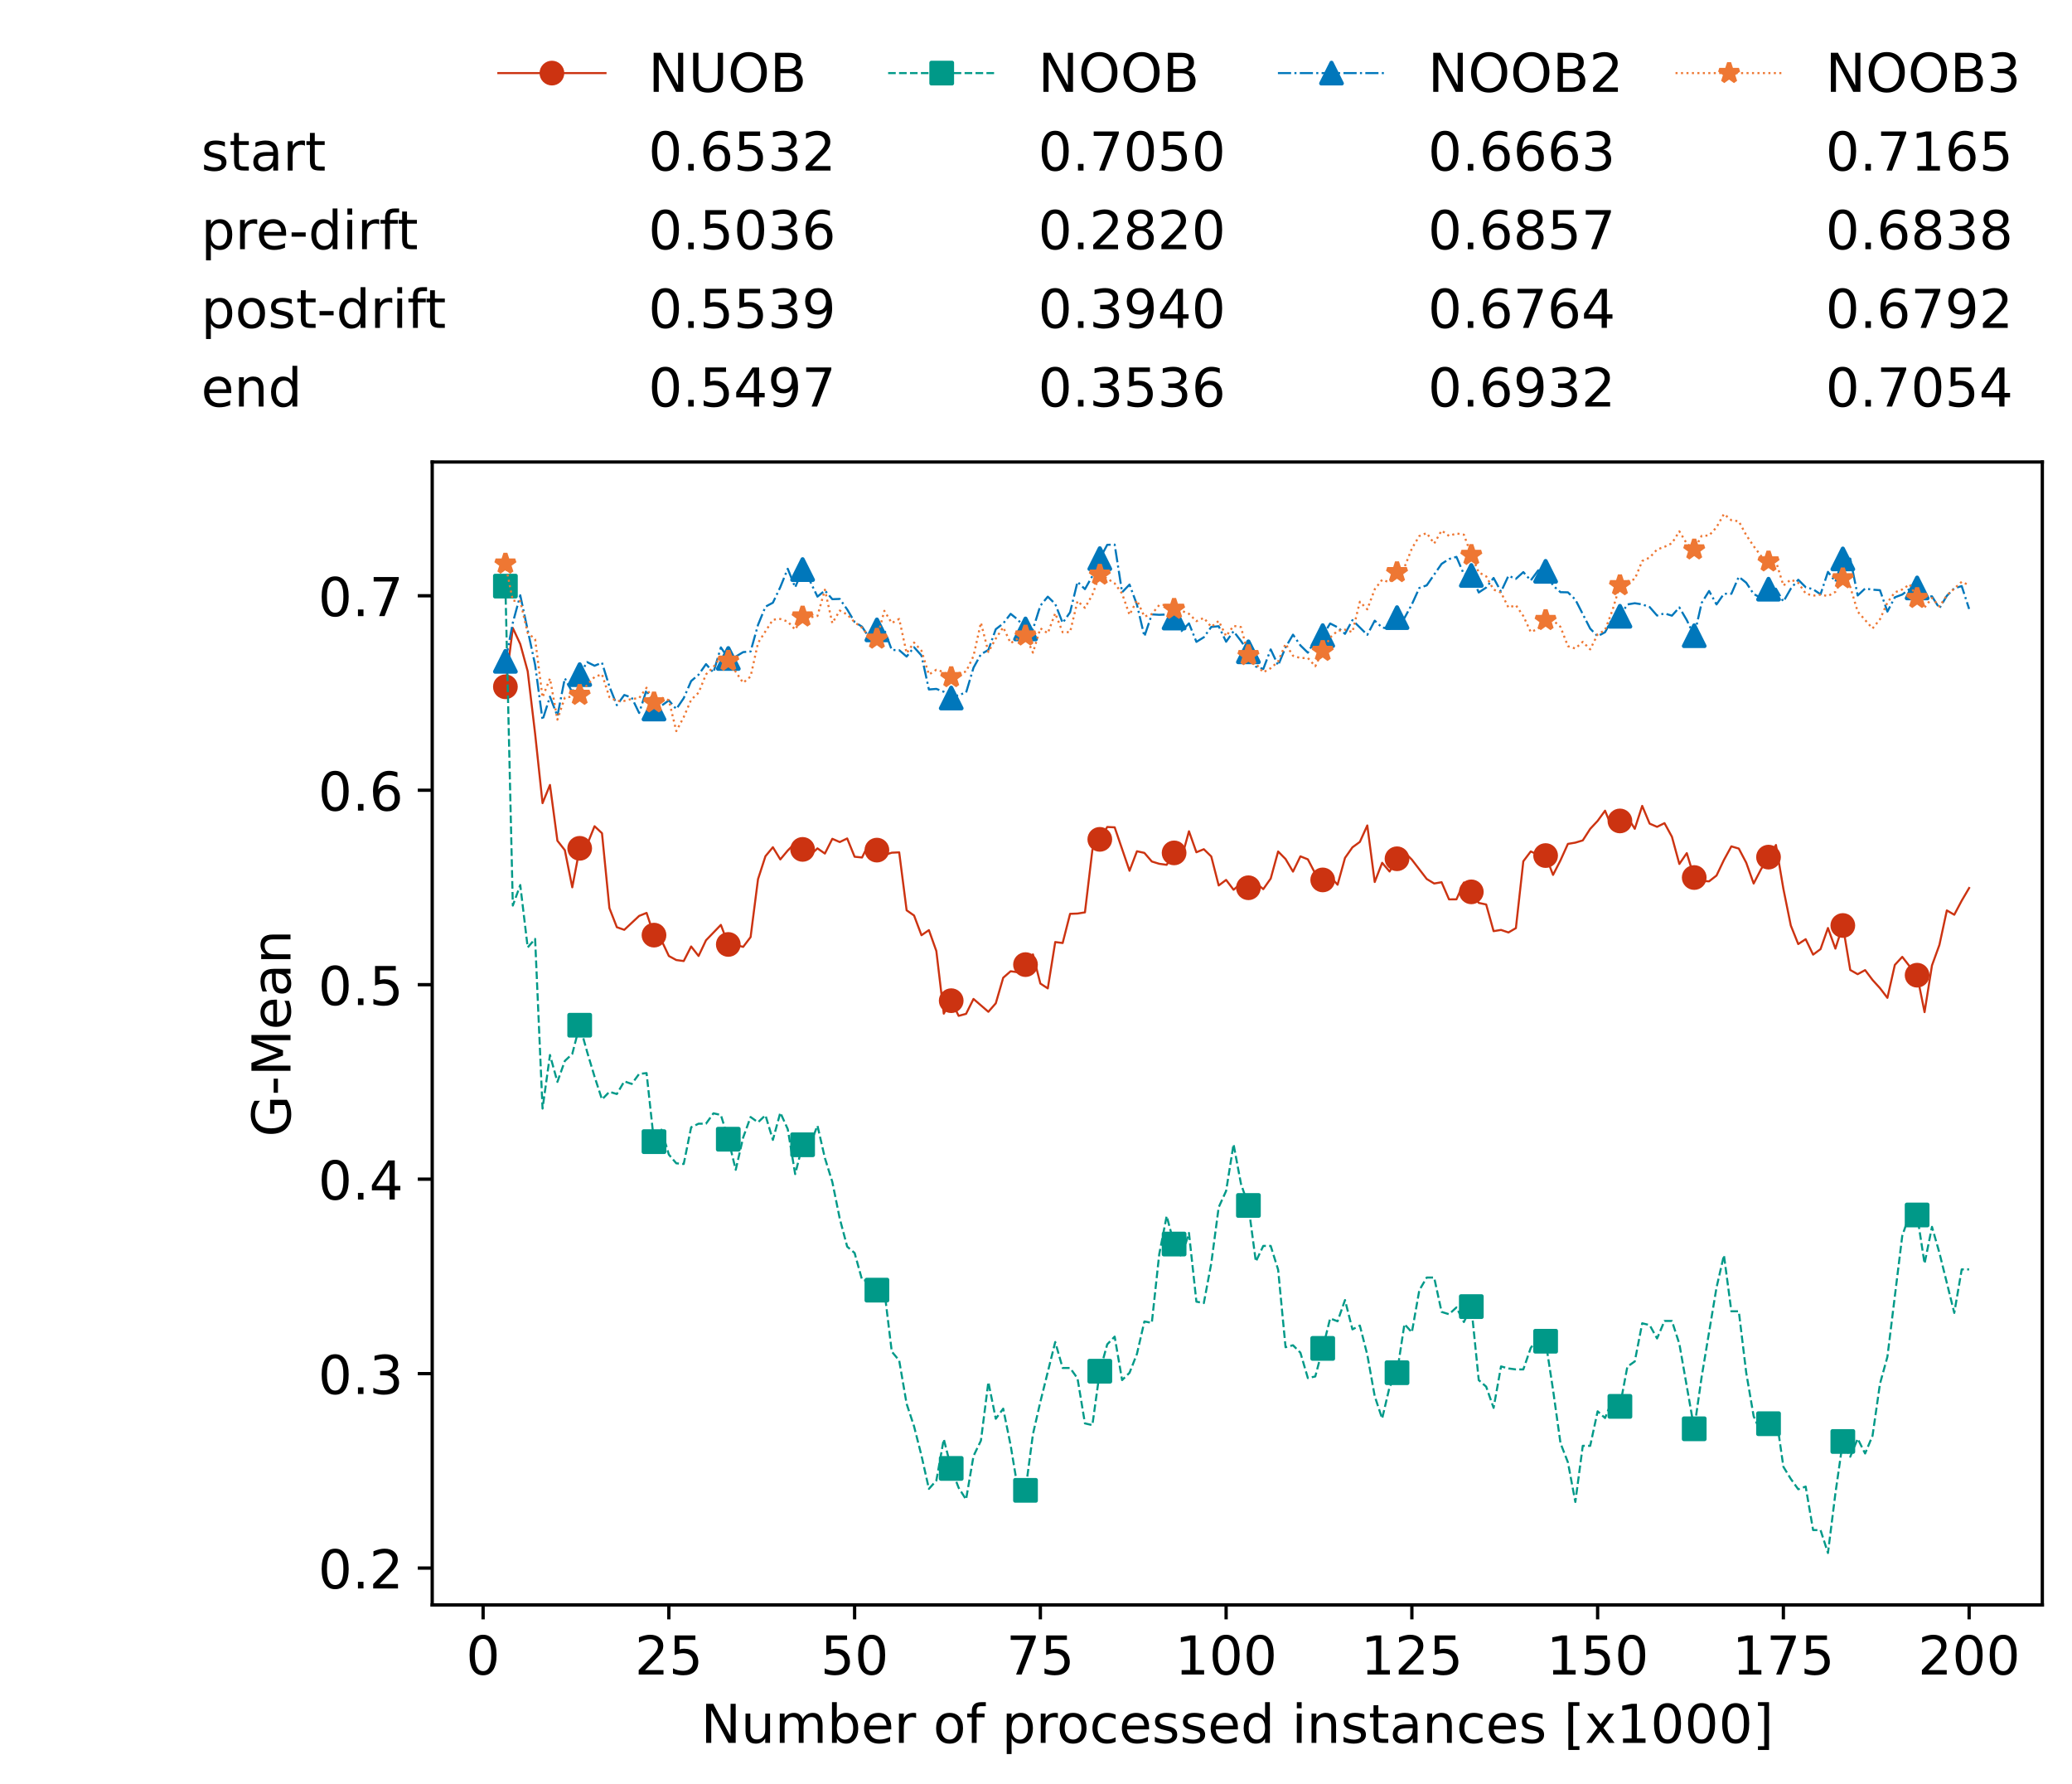 <?xml version="1.0" encoding="utf-8" standalone="no"?>
<!DOCTYPE svg PUBLIC "-//W3C//DTD SVG 1.1//EN"
  "http://www.w3.org/Graphics/SVG/1.1/DTD/svg11.dtd">
<!-- Created with matplotlib (https://matplotlib.org/) -->
<svg height="432.615pt" version="1.1" viewBox="0 0 502.65 432.615" width="502.65pt" xmlns="http://www.w3.org/2000/svg" xmlns:xlink="http://www.w3.org/1999/xlink">
 <defs>
  <style type="text/css">*{stroke-linecap:butt;stroke-linejoin:round;}</style>
 </defs>
 <g id="figure_1">
  <g id="patch_1">
   <path d="M 0 432.615 
L 502.65 432.615 
L 502.65 0 
L 0 0 
z
" style="fill:#ffffff;"/>
  </g>
  <g id="axes_1">
   <g id="patch_2">
    <path d="M 104.85 389.252 
L 495.45 389.252 
L 495.45 112.052 
L 104.85 112.052 
z
" style="fill:#ffffff;"/>
   </g>
   <g id="matplotlib.axis_1">
    <g id="xtick_1">
     <g id="line2d_1">
      <defs>
       <path d="M 0 0 
L 0 3.5 
" id="mab2b0abf15" style="stroke:#000000;stroke-width:0.8;"/>
      </defs>
      <g>
       <use style="stroke:#000000;stroke-width:0.8;" x="117.197" xlink:href="#mab2b0abf15" y="389.252"/>
      </g>
     </g>
     <g id="text_1">
      <!-- 0 -->
      <g transform="translate(113.061 406.13)scale(0.13 -0.13)">
       <defs>
        <path d="M 31.781 66.406 
Q 24.172 66.406 20.328 58.906 
Q 16.5 51.422 16.5 36.375 
Q 16.5 21.391 20.328 13.891 
Q 24.172 6.391 31.781 6.391 
Q 39.453 6.391 43.281 13.891 
Q 47.125 21.391 47.125 36.375 
Q 47.125 51.422 43.281 58.906 
Q 39.453 66.406 31.781 66.406 
z
M 31.781 74.219 
Q 44.047 74.219 50.516 64.516 
Q 56.984 54.828 56.984 36.375 
Q 56.984 17.969 50.516 8.266 
Q 44.047 -1.422 31.781 -1.422 
Q 19.531 -1.422 13.062 8.266 
Q 6.594 17.969 6.594 36.375 
Q 6.594 54.828 13.062 64.516 
Q 19.531 74.219 31.781 74.219 
z
" id="DejaVuSans-48"/>
       </defs>
       <use xlink:href="#DejaVuSans-48"/>
      </g>
     </g>
    </g>
    <g id="xtick_2">
     <g id="line2d_2">
      <g>
       <use style="stroke:#000000;stroke-width:0.8;" x="162.259" xlink:href="#mab2b0abf15" y="389.252"/>
      </g>
     </g>
     <g id="text_2">
      <!-- 25 -->
      <g transform="translate(153.988 406.13)scale(0.13 -0.13)">
       <defs>
        <path d="M 19.188 8.297 
L 53.609 8.297 
L 53.609 0 
L 7.328 0 
L 7.328 8.297 
Q 12.938 14.109 22.625 23.891 
Q 32.328 33.688 34.812 36.531 
Q 39.547 41.844 41.422 45.531 
Q 43.312 49.219 43.312 52.781 
Q 43.312 58.594 39.234 62.25 
Q 35.156 65.922 28.609 65.922 
Q 23.969 65.922 18.812 64.312 
Q 13.672 62.703 7.812 59.422 
L 7.812 69.391 
Q 13.766 71.781 18.938 73 
Q 24.125 74.219 28.422 74.219 
Q 39.75 74.219 46.484 68.547 
Q 53.219 62.891 53.219 53.422 
Q 53.219 48.922 51.531 44.891 
Q 49.859 40.875 45.406 35.406 
Q 44.188 33.984 37.641 27.219 
Q 31.109 20.453 19.188 8.297 
z
" id="DejaVuSans-50"/>
        <path d="M 10.797 72.906 
L 49.516 72.906 
L 49.516 64.594 
L 19.828 64.594 
L 19.828 46.734 
Q 21.969 47.469 24.109 47.828 
Q 26.266 48.188 28.422 48.188 
Q 40.625 48.188 47.75 41.5 
Q 54.891 34.812 54.891 23.391 
Q 54.891 11.625 47.562 5.094 
Q 40.234 -1.422 26.906 -1.422 
Q 22.312 -1.422 17.547 -0.641 
Q 12.797 0.141 7.719 1.703 
L 7.719 11.625 
Q 12.109 9.234 16.797 8.062 
Q 21.484 6.891 26.703 6.891 
Q 35.156 6.891 40.078 11.328 
Q 45.016 15.766 45.016 23.391 
Q 45.016 31 40.078 35.438 
Q 35.156 39.891 26.703 39.891 
Q 22.75 39.891 18.812 39.016 
Q 14.891 38.141 10.797 36.281 
z
" id="DejaVuSans-53"/>
       </defs>
       <use xlink:href="#DejaVuSans-50"/>
       <use x="63.623" xlink:href="#DejaVuSans-53"/>
      </g>
     </g>
    </g>
    <g id="xtick_3">
     <g id="line2d_3">
      <g>
       <use style="stroke:#000000;stroke-width:0.8;" x="207.322" xlink:href="#mab2b0abf15" y="389.252"/>
      </g>
     </g>
     <g id="text_3">
      <!-- 50 -->
      <g transform="translate(199.05 406.13)scale(0.13 -0.13)">
       <use xlink:href="#DejaVuSans-53"/>
       <use x="63.623" xlink:href="#DejaVuSans-48"/>
      </g>
     </g>
    </g>
    <g id="xtick_4">
     <g id="line2d_4">
      <g>
       <use style="stroke:#000000;stroke-width:0.8;" x="252.384" xlink:href="#mab2b0abf15" y="389.252"/>
      </g>
     </g>
     <g id="text_4">
      <!-- 75 -->
      <g transform="translate(244.113 406.13)scale(0.13 -0.13)">
       <defs>
        <path d="M 8.203 72.906 
L 55.078 72.906 
L 55.078 68.703 
L 28.609 0 
L 18.312 0 
L 43.219 64.594 
L 8.203 64.594 
z
" id="DejaVuSans-55"/>
       </defs>
       <use xlink:href="#DejaVuSans-55"/>
       <use x="63.623" xlink:href="#DejaVuSans-53"/>
      </g>
     </g>
    </g>
    <g id="xtick_5">
     <g id="line2d_5">
      <g>
       <use style="stroke:#000000;stroke-width:0.8;" x="297.446" xlink:href="#mab2b0abf15" y="389.252"/>
      </g>
     </g>
     <g id="text_5">
      <!-- 100 -->
      <g transform="translate(285.039 406.13)scale(0.13 -0.13)">
       <defs>
        <path d="M 12.406 8.297 
L 28.516 8.297 
L 28.516 63.922 
L 10.984 60.406 
L 10.984 69.391 
L 28.422 72.906 
L 38.281 72.906 
L 38.281 8.297 
L 54.391 8.297 
L 54.391 0 
L 12.406 0 
z
" id="DejaVuSans-49"/>
       </defs>
       <use xlink:href="#DejaVuSans-49"/>
       <use x="63.623" xlink:href="#DejaVuSans-48"/>
       <use x="127.246" xlink:href="#DejaVuSans-48"/>
      </g>
     </g>
    </g>
    <g id="xtick_6">
     <g id="line2d_6">
      <g>
       <use style="stroke:#000000;stroke-width:0.8;" x="342.509" xlink:href="#mab2b0abf15" y="389.252"/>
      </g>
     </g>
     <g id="text_6">
      <!-- 125 -->
      <g transform="translate(330.102 406.13)scale(0.13 -0.13)">
       <use xlink:href="#DejaVuSans-49"/>
       <use x="63.623" xlink:href="#DejaVuSans-50"/>
       <use x="127.246" xlink:href="#DejaVuSans-53"/>
      </g>
     </g>
    </g>
    <g id="xtick_7">
     <g id="line2d_7">
      <g>
       <use style="stroke:#000000;stroke-width:0.8;" x="387.571" xlink:href="#mab2b0abf15" y="389.252"/>
      </g>
     </g>
     <g id="text_7">
      <!-- 150 -->
      <g transform="translate(375.164 406.13)scale(0.13 -0.13)">
       <use xlink:href="#DejaVuSans-49"/>
       <use x="63.623" xlink:href="#DejaVuSans-53"/>
       <use x="127.246" xlink:href="#DejaVuSans-48"/>
      </g>
     </g>
    </g>
    <g id="xtick_8">
     <g id="line2d_8">
      <g>
       <use style="stroke:#000000;stroke-width:0.8;" x="432.633" xlink:href="#mab2b0abf15" y="389.252"/>
      </g>
     </g>
     <g id="text_8">
      <!-- 175 -->
      <g transform="translate(420.226 406.13)scale(0.13 -0.13)">
       <use xlink:href="#DejaVuSans-49"/>
       <use x="63.623" xlink:href="#DejaVuSans-55"/>
       <use x="127.246" xlink:href="#DejaVuSans-53"/>
      </g>
     </g>
    </g>
    <g id="xtick_9">
     <g id="line2d_9">
      <g>
       <use style="stroke:#000000;stroke-width:0.8;" x="477.695" xlink:href="#mab2b0abf15" y="389.252"/>
      </g>
     </g>
     <g id="text_9">
      <!-- 200 -->
      <g transform="translate(465.289 406.13)scale(0.13 -0.13)">
       <use xlink:href="#DejaVuSans-50"/>
       <use x="63.623" xlink:href="#DejaVuSans-48"/>
       <use x="127.246" xlink:href="#DejaVuSans-48"/>
      </g>
     </g>
    </g>
    <g id="text_10">
     <!-- Number of processed instances [x1000] -->
     <g transform="translate(170.025 422.711)scale(0.13 -0.13)">
      <defs>
       <path d="M 9.812 72.906 
L 23.094 72.906 
L 55.422 11.922 
L 55.422 72.906 
L 64.984 72.906 
L 64.984 0 
L 51.703 0 
L 19.391 60.984 
L 19.391 0 
L 9.812 0 
z
" id="DejaVuSans-78"/>
       <path d="M 8.5 21.578 
L 8.5 54.688 
L 17.484 54.688 
L 17.484 21.922 
Q 17.484 14.156 20.5 10.266 
Q 23.531 6.391 29.594 6.391 
Q 36.859 6.391 41.078 11.031 
Q 45.312 15.672 45.312 23.688 
L 45.312 54.688 
L 54.297 54.688 
L 54.297 0 
L 45.312 0 
L 45.312 8.406 
Q 42.047 3.422 37.719 1 
Q 33.406 -1.422 27.688 -1.422 
Q 18.266 -1.422 13.375 4.438 
Q 8.5 10.297 8.5 21.578 
z
M 31.109 56 
z
" id="DejaVuSans-117"/>
       <path d="M 52 44.188 
Q 55.375 50.25 60.062 53.125 
Q 64.75 56 71.094 56 
Q 79.641 56 84.281 50.016 
Q 88.922 44.047 88.922 33.016 
L 88.922 0 
L 79.891 0 
L 79.891 32.719 
Q 79.891 40.578 77.094 44.375 
Q 74.312 48.188 68.609 48.188 
Q 61.625 48.188 57.562 43.547 
Q 53.516 38.922 53.516 30.906 
L 53.516 0 
L 44.484 0 
L 44.484 32.719 
Q 44.484 40.625 41.703 44.406 
Q 38.922 48.188 33.109 48.188 
Q 26.219 48.188 22.156 43.531 
Q 18.109 38.875 18.109 30.906 
L 18.109 0 
L 9.078 0 
L 9.078 54.688 
L 18.109 54.688 
L 18.109 46.188 
Q 21.188 51.219 25.484 53.609 
Q 29.781 56 35.688 56 
Q 41.656 56 45.828 52.969 
Q 50 49.953 52 44.188 
z
" id="DejaVuSans-109"/>
       <path d="M 48.688 27.297 
Q 48.688 37.203 44.609 42.844 
Q 40.531 48.484 33.406 48.484 
Q 26.266 48.484 22.188 42.844 
Q 18.109 37.203 18.109 27.297 
Q 18.109 17.391 22.188 11.75 
Q 26.266 6.109 33.406 6.109 
Q 40.531 6.109 44.609 11.75 
Q 48.688 17.391 48.688 27.297 
z
M 18.109 46.391 
Q 20.953 51.266 25.266 53.625 
Q 29.594 56 35.594 56 
Q 45.562 56 51.781 48.094 
Q 58.016 40.188 58.016 27.297 
Q 58.016 14.406 51.781 6.484 
Q 45.562 -1.422 35.594 -1.422 
Q 29.594 -1.422 25.266 0.953 
Q 20.953 3.328 18.109 8.203 
L 18.109 0 
L 9.078 0 
L 9.078 75.984 
L 18.109 75.984 
z
" id="DejaVuSans-98"/>
       <path d="M 56.203 29.594 
L 56.203 25.203 
L 14.891 25.203 
Q 15.484 15.922 20.484 11.062 
Q 25.484 6.203 34.422 6.203 
Q 39.594 6.203 44.453 7.469 
Q 49.312 8.734 54.109 11.281 
L 54.109 2.781 
Q 49.266 0.734 44.188 -0.344 
Q 39.109 -1.422 33.891 -1.422 
Q 20.797 -1.422 13.156 6.188 
Q 5.516 13.812 5.516 26.812 
Q 5.516 40.234 12.766 48.109 
Q 20.016 56 32.328 56 
Q 43.359 56 49.781 48.891 
Q 56.203 41.797 56.203 29.594 
z
M 47.219 32.234 
Q 47.125 39.594 43.094 43.984 
Q 39.062 48.391 32.422 48.391 
Q 24.906 48.391 20.391 44.141 
Q 15.875 39.891 15.188 32.172 
z
" id="DejaVuSans-101"/>
       <path d="M 41.109 46.297 
Q 39.594 47.172 37.812 47.578 
Q 36.031 48 33.891 48 
Q 26.266 48 22.188 43.047 
Q 18.109 38.094 18.109 28.812 
L 18.109 0 
L 9.078 0 
L 9.078 54.688 
L 18.109 54.688 
L 18.109 46.188 
Q 20.953 51.172 25.484 53.578 
Q 30.031 56 36.531 56 
Q 37.453 56 38.578 55.875 
Q 39.703 55.766 41.062 55.516 
z
" id="DejaVuSans-114"/>
       <path id="DejaVuSans-32"/>
       <path d="M 30.609 48.391 
Q 23.391 48.391 19.188 42.75 
Q 14.984 37.109 14.984 27.297 
Q 14.984 17.484 19.156 11.844 
Q 23.344 6.203 30.609 6.203 
Q 37.797 6.203 41.984 11.859 
Q 46.188 17.531 46.188 27.297 
Q 46.188 37.016 41.984 42.703 
Q 37.797 48.391 30.609 48.391 
z
M 30.609 56 
Q 42.328 56 49.016 48.375 
Q 55.719 40.766 55.719 27.297 
Q 55.719 13.875 49.016 6.219 
Q 42.328 -1.422 30.609 -1.422 
Q 18.844 -1.422 12.172 6.219 
Q 5.516 13.875 5.516 27.297 
Q 5.516 40.766 12.172 48.375 
Q 18.844 56 30.609 56 
z
" id="DejaVuSans-111"/>
       <path d="M 37.109 75.984 
L 37.109 68.5 
L 28.516 68.5 
Q 23.688 68.5 21.797 66.547 
Q 19.922 64.594 19.922 59.516 
L 19.922 54.688 
L 34.719 54.688 
L 34.719 47.703 
L 19.922 47.703 
L 19.922 0 
L 10.891 0 
L 10.891 47.703 
L 2.297 47.703 
L 2.297 54.688 
L 10.891 54.688 
L 10.891 58.5 
Q 10.891 67.625 15.141 71.797 
Q 19.391 75.984 28.609 75.984 
z
" id="DejaVuSans-102"/>
       <path d="M 18.109 8.203 
L 18.109 -20.797 
L 9.078 -20.797 
L 9.078 54.688 
L 18.109 54.688 
L 18.109 46.391 
Q 20.953 51.266 25.266 53.625 
Q 29.594 56 35.594 56 
Q 45.562 56 51.781 48.094 
Q 58.016 40.188 58.016 27.297 
Q 58.016 14.406 51.781 6.484 
Q 45.562 -1.422 35.594 -1.422 
Q 29.594 -1.422 25.266 0.953 
Q 20.953 3.328 18.109 8.203 
z
M 48.688 27.297 
Q 48.688 37.203 44.609 42.844 
Q 40.531 48.484 33.406 48.484 
Q 26.266 48.484 22.188 42.844 
Q 18.109 37.203 18.109 27.297 
Q 18.109 17.391 22.188 11.75 
Q 26.266 6.109 33.406 6.109 
Q 40.531 6.109 44.609 11.75 
Q 48.688 17.391 48.688 27.297 
z
" id="DejaVuSans-112"/>
       <path d="M 48.781 52.594 
L 48.781 44.188 
Q 44.969 46.297 41.141 47.344 
Q 37.312 48.391 33.406 48.391 
Q 24.656 48.391 19.812 42.844 
Q 14.984 37.312 14.984 27.297 
Q 14.984 17.281 19.812 11.734 
Q 24.656 6.203 33.406 6.203 
Q 37.312 6.203 41.141 7.25 
Q 44.969 8.297 48.781 10.406 
L 48.781 2.094 
Q 45.016 0.344 40.984 -0.531 
Q 36.969 -1.422 32.422 -1.422 
Q 20.062 -1.422 12.781 6.344 
Q 5.516 14.109 5.516 27.297 
Q 5.516 40.672 12.859 48.328 
Q 20.219 56 33.016 56 
Q 37.156 56 41.109 55.141 
Q 45.062 54.297 48.781 52.594 
z
" id="DejaVuSans-99"/>
       <path d="M 44.281 53.078 
L 44.281 44.578 
Q 40.484 46.531 36.375 47.5 
Q 32.281 48.484 27.875 48.484 
Q 21.188 48.484 17.844 46.438 
Q 14.5 44.391 14.5 40.281 
Q 14.5 37.156 16.891 35.375 
Q 19.281 33.594 26.516 31.984 
L 29.594 31.297 
Q 39.156 29.25 43.188 25.516 
Q 47.219 21.781 47.219 15.094 
Q 47.219 7.469 41.188 3.016 
Q 35.156 -1.422 24.609 -1.422 
Q 20.219 -1.422 15.453 -0.562 
Q 10.688 0.297 5.422 2 
L 5.422 11.281 
Q 10.406 8.688 15.234 7.391 
Q 20.062 6.109 24.812 6.109 
Q 31.156 6.109 34.562 8.281 
Q 37.984 10.453 37.984 14.406 
Q 37.984 18.062 35.516 20.016 
Q 33.062 21.969 24.703 23.781 
L 21.578 24.516 
Q 13.234 26.266 9.516 29.906 
Q 5.812 33.547 5.812 39.891 
Q 5.812 47.609 11.281 51.797 
Q 16.75 56 26.812 56 
Q 31.781 56 36.172 55.266 
Q 40.578 54.547 44.281 53.078 
z
" id="DejaVuSans-115"/>
       <path d="M 45.406 46.391 
L 45.406 75.984 
L 54.391 75.984 
L 54.391 0 
L 45.406 0 
L 45.406 8.203 
Q 42.578 3.328 38.25 0.953 
Q 33.938 -1.422 27.875 -1.422 
Q 17.969 -1.422 11.734 6.484 
Q 5.516 14.406 5.516 27.297 
Q 5.516 40.188 11.734 48.094 
Q 17.969 56 27.875 56 
Q 33.938 56 38.25 53.625 
Q 42.578 51.266 45.406 46.391 
z
M 14.797 27.297 
Q 14.797 17.391 18.875 11.75 
Q 22.953 6.109 30.078 6.109 
Q 37.203 6.109 41.297 11.75 
Q 45.406 17.391 45.406 27.297 
Q 45.406 37.203 41.297 42.844 
Q 37.203 48.484 30.078 48.484 
Q 22.953 48.484 18.875 42.844 
Q 14.797 37.203 14.797 27.297 
z
" id="DejaVuSans-100"/>
       <path d="M 9.422 54.688 
L 18.406 54.688 
L 18.406 0 
L 9.422 0 
z
M 9.422 75.984 
L 18.406 75.984 
L 18.406 64.594 
L 9.422 64.594 
z
" id="DejaVuSans-105"/>
       <path d="M 54.891 33.016 
L 54.891 0 
L 45.906 0 
L 45.906 32.719 
Q 45.906 40.484 42.875 44.328 
Q 39.844 48.188 33.797 48.188 
Q 26.516 48.188 22.312 43.547 
Q 18.109 38.922 18.109 30.906 
L 18.109 0 
L 9.078 0 
L 9.078 54.688 
L 18.109 54.688 
L 18.109 46.188 
Q 21.344 51.125 25.703 53.562 
Q 30.078 56 35.797 56 
Q 45.219 56 50.047 50.172 
Q 54.891 44.344 54.891 33.016 
z
" id="DejaVuSans-110"/>
       <path d="M 18.312 70.219 
L 18.312 54.688 
L 36.812 54.688 
L 36.812 47.703 
L 18.312 47.703 
L 18.312 18.016 
Q 18.312 11.328 20.141 9.422 
Q 21.969 7.516 27.594 7.516 
L 36.812 7.516 
L 36.812 0 
L 27.594 0 
Q 17.188 0 13.234 3.875 
Q 9.281 7.766 9.281 18.016 
L 9.281 47.703 
L 2.688 47.703 
L 2.688 54.688 
L 9.281 54.688 
L 9.281 70.219 
z
" id="DejaVuSans-116"/>
       <path d="M 34.281 27.484 
Q 23.391 27.484 19.188 25 
Q 14.984 22.516 14.984 16.5 
Q 14.984 11.719 18.141 8.906 
Q 21.297 6.109 26.703 6.109 
Q 34.188 6.109 38.703 11.406 
Q 43.219 16.703 43.219 25.484 
L 43.219 27.484 
z
M 52.203 31.203 
L 52.203 0 
L 43.219 0 
L 43.219 8.297 
Q 40.141 3.328 35.547 0.953 
Q 30.953 -1.422 24.312 -1.422 
Q 15.922 -1.422 10.953 3.297 
Q 6 8.016 6 15.922 
Q 6 25.141 12.172 29.828 
Q 18.359 34.516 30.609 34.516 
L 43.219 34.516 
L 43.219 35.406 
Q 43.219 41.609 39.141 45 
Q 35.062 48.391 27.688 48.391 
Q 23 48.391 18.547 47.266 
Q 14.109 46.141 10.016 43.891 
L 10.016 52.203 
Q 14.938 54.109 19.578 55.047 
Q 24.219 56 28.609 56 
Q 40.484 56 46.344 49.844 
Q 52.203 43.703 52.203 31.203 
z
" id="DejaVuSans-97"/>
       <path d="M 8.594 75.984 
L 29.297 75.984 
L 29.297 69 
L 17.578 69 
L 17.578 -6.203 
L 29.297 -6.203 
L 29.297 -13.188 
L 8.594 -13.188 
z
" id="DejaVuSans-91"/>
       <path d="M 54.891 54.688 
L 35.109 28.078 
L 55.906 0 
L 45.312 0 
L 29.391 21.484 
L 13.484 0 
L 2.875 0 
L 24.125 28.609 
L 4.688 54.688 
L 15.281 54.688 
L 29.781 35.203 
L 44.281 54.688 
z
" id="DejaVuSans-120"/>
       <path d="M 30.422 75.984 
L 30.422 -13.188 
L 9.719 -13.188 
L 9.719 -6.203 
L 21.391 -6.203 
L 21.391 69 
L 9.719 69 
L 9.719 75.984 
z
" id="DejaVuSans-93"/>
      </defs>
      <use xlink:href="#DejaVuSans-78"/>
      <use x="74.805" xlink:href="#DejaVuSans-117"/>
      <use x="138.184" xlink:href="#DejaVuSans-109"/>
      <use x="235.596" xlink:href="#DejaVuSans-98"/>
      <use x="299.072" xlink:href="#DejaVuSans-101"/>
      <use x="360.596" xlink:href="#DejaVuSans-114"/>
      <use x="401.709" xlink:href="#DejaVuSans-32"/>
      <use x="433.496" xlink:href="#DejaVuSans-111"/>
      <use x="494.678" xlink:href="#DejaVuSans-102"/>
      <use x="529.883" xlink:href="#DejaVuSans-32"/>
      <use x="561.67" xlink:href="#DejaVuSans-112"/>
      <use x="625.146" xlink:href="#DejaVuSans-114"/>
      <use x="664.01" xlink:href="#DejaVuSans-111"/>
      <use x="725.191" xlink:href="#DejaVuSans-99"/>
      <use x="780.172" xlink:href="#DejaVuSans-101"/>
      <use x="841.695" xlink:href="#DejaVuSans-115"/>
      <use x="893.795" xlink:href="#DejaVuSans-115"/>
      <use x="945.895" xlink:href="#DejaVuSans-101"/>
      <use x="1007.418" xlink:href="#DejaVuSans-100"/>
      <use x="1070.895" xlink:href="#DejaVuSans-32"/>
      <use x="1102.682" xlink:href="#DejaVuSans-105"/>
      <use x="1130.465" xlink:href="#DejaVuSans-110"/>
      <use x="1193.844" xlink:href="#DejaVuSans-115"/>
      <use x="1245.943" xlink:href="#DejaVuSans-116"/>
      <use x="1285.152" xlink:href="#DejaVuSans-97"/>
      <use x="1346.432" xlink:href="#DejaVuSans-110"/>
      <use x="1409.811" xlink:href="#DejaVuSans-99"/>
      <use x="1464.791" xlink:href="#DejaVuSans-101"/>
      <use x="1526.314" xlink:href="#DejaVuSans-115"/>
      <use x="1578.414" xlink:href="#DejaVuSans-32"/>
      <use x="1610.201" xlink:href="#DejaVuSans-91"/>
      <use x="1649.215" xlink:href="#DejaVuSans-120"/>
      <use x="1708.395" xlink:href="#DejaVuSans-49"/>
      <use x="1772.018" xlink:href="#DejaVuSans-48"/>
      <use x="1835.641" xlink:href="#DejaVuSans-48"/>
      <use x="1899.264" xlink:href="#DejaVuSans-48"/>
      <use x="1962.887" xlink:href="#DejaVuSans-93"/>
     </g>
    </g>
   </g>
   <g id="matplotlib.axis_2">
    <g id="ytick_1">
     <g id="line2d_10">
      <defs>
       <path d="M 0 0 
L -3.5 0 
" id="m33a4b6b43a" style="stroke:#000000;stroke-width:0.8;"/>
      </defs>
      <g>
       <use style="stroke:#000000;stroke-width:0.8;" x="104.85" xlink:href="#m33a4b6b43a" y="380.315"/>
      </g>
     </g>
     <g id="text_11">
      <!-- 0.2 -->
      <g transform="translate(77.176 385.254)scale(0.13 -0.13)">
       <defs>
        <path d="M 10.688 12.406 
L 21 12.406 
L 21 0 
L 10.688 0 
z
" id="DejaVuSans-46"/>
       </defs>
       <use xlink:href="#DejaVuSans-48"/>
       <use x="63.623" xlink:href="#DejaVuSans-46"/>
       <use x="95.41" xlink:href="#DejaVuSans-50"/>
      </g>
     </g>
    </g>
    <g id="ytick_2">
     <g id="line2d_11">
      <g>
       <use style="stroke:#000000;stroke-width:0.8;" x="104.85" xlink:href="#m33a4b6b43a" y="333.151"/>
      </g>
     </g>
     <g id="text_12">
      <!-- 0.3 -->
      <g transform="translate(77.176 338.09)scale(0.13 -0.13)">
       <defs>
        <path d="M 40.578 39.312 
Q 47.656 37.797 51.625 33 
Q 55.609 28.219 55.609 21.188 
Q 55.609 10.406 48.188 4.484 
Q 40.766 -1.422 27.094 -1.422 
Q 22.516 -1.422 17.656 -0.516 
Q 12.797 0.391 7.625 2.203 
L 7.625 11.719 
Q 11.719 9.328 16.594 8.109 
Q 21.484 6.891 26.812 6.891 
Q 36.078 6.891 40.938 10.547 
Q 45.797 14.203 45.797 21.188 
Q 45.797 27.641 41.281 31.266 
Q 36.766 34.906 28.719 34.906 
L 20.219 34.906 
L 20.219 43.016 
L 29.109 43.016 
Q 36.375 43.016 40.234 45.922 
Q 44.094 48.828 44.094 54.297 
Q 44.094 59.906 40.109 62.906 
Q 36.141 65.922 28.719 65.922 
Q 24.656 65.922 20.016 65.031 
Q 15.375 64.156 9.812 62.312 
L 9.812 71.094 
Q 15.438 72.656 20.344 73.438 
Q 25.25 74.219 29.594 74.219 
Q 40.828 74.219 47.359 69.109 
Q 53.906 64.016 53.906 55.328 
Q 53.906 49.266 50.438 45.094 
Q 46.969 40.922 40.578 39.312 
z
" id="DejaVuSans-51"/>
       </defs>
       <use xlink:href="#DejaVuSans-48"/>
       <use x="63.623" xlink:href="#DejaVuSans-46"/>
       <use x="95.41" xlink:href="#DejaVuSans-51"/>
      </g>
     </g>
    </g>
    <g id="ytick_3">
     <g id="line2d_12">
      <g>
       <use style="stroke:#000000;stroke-width:0.8;" x="104.85" xlink:href="#m33a4b6b43a" y="285.987"/>
      </g>
     </g>
     <g id="text_13">
      <!-- 0.4 -->
      <g transform="translate(77.176 290.926)scale(0.13 -0.13)">
       <defs>
        <path d="M 37.797 64.312 
L 12.891 25.391 
L 37.797 25.391 
z
M 35.203 72.906 
L 47.609 72.906 
L 47.609 25.391 
L 58.016 25.391 
L 58.016 17.188 
L 47.609 17.188 
L 47.609 0 
L 37.797 0 
L 37.797 17.188 
L 4.891 17.188 
L 4.891 26.703 
z
" id="DejaVuSans-52"/>
       </defs>
       <use xlink:href="#DejaVuSans-48"/>
       <use x="63.623" xlink:href="#DejaVuSans-46"/>
       <use x="95.41" xlink:href="#DejaVuSans-52"/>
      </g>
     </g>
    </g>
    <g id="ytick_4">
     <g id="line2d_13">
      <g>
       <use style="stroke:#000000;stroke-width:0.8;" x="104.85" xlink:href="#m33a4b6b43a" y="238.823"/>
      </g>
     </g>
     <g id="text_14">
      <!-- 0.5 -->
      <g transform="translate(77.176 243.762)scale(0.13 -0.13)">
       <use xlink:href="#DejaVuSans-48"/>
       <use x="63.623" xlink:href="#DejaVuSans-46"/>
       <use x="95.41" xlink:href="#DejaVuSans-53"/>
      </g>
     </g>
    </g>
    <g id="ytick_5">
     <g id="line2d_14">
      <g>
       <use style="stroke:#000000;stroke-width:0.8;" x="104.85" xlink:href="#m33a4b6b43a" y="191.659"/>
      </g>
     </g>
     <g id="text_15">
      <!-- 0.6 -->
      <g transform="translate(77.176 196.598)scale(0.13 -0.13)">
       <defs>
        <path d="M 33.016 40.375 
Q 26.375 40.375 22.484 35.828 
Q 18.609 31.297 18.609 23.391 
Q 18.609 15.531 22.484 10.953 
Q 26.375 6.391 33.016 6.391 
Q 39.656 6.391 43.531 10.953 
Q 47.406 15.531 47.406 23.391 
Q 47.406 31.297 43.531 35.828 
Q 39.656 40.375 33.016 40.375 
z
M 52.594 71.297 
L 52.594 62.312 
Q 48.875 64.062 45.094 64.984 
Q 41.312 65.922 37.594 65.922 
Q 27.828 65.922 22.672 59.328 
Q 17.531 52.734 16.797 39.406 
Q 19.672 43.656 24.016 45.922 
Q 28.375 48.188 33.594 48.188 
Q 44.578 48.188 50.953 41.516 
Q 57.328 34.859 57.328 23.391 
Q 57.328 12.156 50.688 5.359 
Q 44.047 -1.422 33.016 -1.422 
Q 20.359 -1.422 13.672 8.266 
Q 6.984 17.969 6.984 36.375 
Q 6.984 53.656 15.188 63.938 
Q 23.391 74.219 37.203 74.219 
Q 40.922 74.219 44.703 73.484 
Q 48.484 72.75 52.594 71.297 
z
" id="DejaVuSans-54"/>
       </defs>
       <use xlink:href="#DejaVuSans-48"/>
       <use x="63.623" xlink:href="#DejaVuSans-46"/>
       <use x="95.41" xlink:href="#DejaVuSans-54"/>
      </g>
     </g>
    </g>
    <g id="ytick_6">
     <g id="line2d_15">
      <g>
       <use style="stroke:#000000;stroke-width:0.8;" x="104.85" xlink:href="#m33a4b6b43a" y="144.495"/>
      </g>
     </g>
     <g id="text_16">
      <!-- 0.7 -->
      <g transform="translate(77.176 149.434)scale(0.13 -0.13)">
       <use xlink:href="#DejaVuSans-48"/>
       <use x="63.623" xlink:href="#DejaVuSans-46"/>
       <use x="95.41" xlink:href="#DejaVuSans-55"/>
      </g>
     </g>
    </g>
    <g id="text_17">
     <!-- G-Mean -->
     <g transform="translate(70.472 275.744)rotate(-90)scale(0.13 -0.13)">
      <defs>
       <path d="M 59.516 10.406 
L 59.516 29.984 
L 43.406 29.984 
L 43.406 38.094 
L 69.281 38.094 
L 69.281 6.781 
Q 63.578 2.734 56.688 0.656 
Q 49.812 -1.422 42 -1.422 
Q 24.906 -1.422 15.25 8.562 
Q 5.609 18.562 5.609 36.375 
Q 5.609 54.25 15.25 64.234 
Q 24.906 74.219 42 74.219 
Q 49.125 74.219 55.547 72.453 
Q 61.969 70.703 67.391 67.281 
L 67.391 56.781 
Q 61.922 61.422 55.766 63.766 
Q 49.609 66.109 42.828 66.109 
Q 29.438 66.109 22.719 58.641 
Q 16.016 51.172 16.016 36.375 
Q 16.016 21.625 22.719 14.156 
Q 29.438 6.688 42.828 6.688 
Q 48.047 6.688 52.141 7.594 
Q 56.25 8.5 59.516 10.406 
z
" id="DejaVuSans-71"/>
       <path d="M 4.891 31.391 
L 31.203 31.391 
L 31.203 23.391 
L 4.891 23.391 
z
" id="DejaVuSans-45"/>
       <path d="M 9.812 72.906 
L 24.516 72.906 
L 43.109 23.297 
L 61.812 72.906 
L 76.516 72.906 
L 76.516 0 
L 66.891 0 
L 66.891 64.016 
L 48.094 14.016 
L 38.188 14.016 
L 19.391 64.016 
L 19.391 0 
L 9.812 0 
z
" id="DejaVuSans-77"/>
      </defs>
      <use xlink:href="#DejaVuSans-71"/>
      <use x="77.49" xlink:href="#DejaVuSans-45"/>
      <use x="113.574" xlink:href="#DejaVuSans-77"/>
      <use x="199.854" xlink:href="#DejaVuSans-101"/>
      <use x="261.377" xlink:href="#DejaVuSans-97"/>
      <use x="322.656" xlink:href="#DejaVuSans-110"/>
     </g>
    </g>
   </g>
   <g id="line2d_16"/>
   <g id="line2d_17"/>
   <g id="line2d_18"/>
   <g id="line2d_19"/>
   <g id="line2d_20"/>
   <g id="line2d_21">
    <path clip-path="url(#pe79794fba4)" d="M 122.605 166.569 
L 124.407 152.316 
L 126.21 156.203 
L 128.012 162.795 
L 129.815 177.953 
L 131.617 194.795 
L 133.419 190.379 
L 135.222 203.903 
L 137.024 206.191 
L 138.827 215.207 
L 140.629 205.749 
L 142.432 204.854 
L 144.234 200.39 
L 146.037 202.077 
L 147.839 220.248 
L 149.642 224.879 
L 151.444 225.514 
L 155.049 222.141 
L 156.852 221.41 
L 158.654 226.8 
L 160.457 228.047 
L 162.259 231.861 
L 164.062 232.842 
L 165.864 233.084 
L 167.667 229.55 
L 169.469 231.856 
L 171.272 228.048 
L 174.877 224.318 
L 176.679 229.061 
L 178.482 229.176 
L 180.284 229.651 
L 182.087 227.276 
L 183.889 213.223 
L 185.692 207.661 
L 187.494 205.483 
L 189.297 208.439 
L 191.099 206.284 
L 192.902 204.457 
L 196.507 207.429 
L 198.309 205.762 
L 200.112 207.014 
L 201.914 203.44 
L 203.717 204.227 
L 205.519 203.353 
L 207.322 207.79 
L 209.124 207.971 
L 210.927 204.326 
L 212.729 206.183 
L 214.532 207.381 
L 216.334 206.808 
L 218.137 206.724 
L 219.939 220.777 
L 221.742 222.04 
L 223.544 226.825 
L 225.347 225.588 
L 227.149 230.658 
L 228.952 245.842 
L 230.754 242.701 
L 232.557 246.378 
L 234.359 245.892 
L 236.162 242.28 
L 239.767 245.392 
L 241.569 243.334 
L 243.372 237.132 
L 245.174 235.561 
L 246.976 235.812 
L 248.779 233.952 
L 250.581 231.471 
L 252.384 238.544 
L 254.186 239.721 
L 255.989 228.479 
L 257.791 228.715 
L 259.594 221.636 
L 261.396 221.567 
L 263.199 221.279 
L 265.001 206.134 
L 266.804 203.572 
L 268.606 200.571 
L 270.409 200.657 
L 274.014 211.194 
L 275.816 206.459 
L 277.619 206.856 
L 279.421 208.944 
L 281.224 209.5 
L 283.026 209.746 
L 284.829 206.855 
L 286.631 208.166 
L 288.434 201.61 
L 290.236 206.702 
L 292.039 205.963 
L 293.841 207.722 
L 295.644 214.753 
L 297.446 213.412 
L 299.249 215.793 
L 301.051 214.263 
L 302.854 215.31 
L 304.656 214.113 
L 306.459 215.649 
L 308.261 213.083 
L 310.064 206.513 
L 311.866 208.339 
L 313.669 211.397 
L 315.471 207.692 
L 317.274 208.419 
L 319.076 211.886 
L 320.879 213.411 
L 322.681 212.568 
L 324.484 214.575 
L 326.286 208.073 
L 328.089 205.505 
L 329.891 204.19 
L 331.694 200.2 
L 333.496 213.915 
L 335.299 209.258 
L 337.101 211.368 
L 338.904 208.282 
L 340.706 206.664 
L 342.509 208.496 
L 346.114 213.185 
L 347.916 214.279 
L 349.719 213.971 
L 351.521 218.127 
L 353.324 218.121 
L 355.126 214.05 
L 356.928 216.305 
L 358.731 218.984 
L 360.533 219.367 
L 362.336 225.834 
L 364.138 225.538 
L 365.941 226.153 
L 367.743 225.102 
L 369.546 208.886 
L 371.348 206.509 
L 373.151 207.298 
L 374.953 207.503 
L 376.756 212.192 
L 378.558 208.658 
L 380.361 204.673 
L 382.163 204.37 
L 383.966 203.828 
L 385.768 201.026 
L 387.571 199.098 
L 389.373 196.618 
L 391.176 201.054 
L 392.978 199.107 
L 394.781 198.067 
L 396.583 201.018 
L 398.386 195.456 
L 400.188 199.758 
L 401.991 200.536 
L 403.793 199.642 
L 405.596 202.945 
L 407.398 209.545 
L 409.201 206.908 
L 411.003 212.83 
L 412.806 213.652 
L 414.608 213.755 
L 416.411 212.351 
L 418.213 208.569 
L 420.016 205.272 
L 421.818 205.808 
L 423.621 209.236 
L 425.423 214.282 
L 427.226 210.796 
L 430.831 204.94 
L 432.633 215.573 
L 434.436 224.475 
L 436.238 228.969 
L 438.041 227.786 
L 439.843 231.53 
L 441.646 230.197 
L 443.448 225.077 
L 445.251 230.073 
L 447.053 224.465 
L 448.856 235.254 
L 450.658 236.275 
L 452.461 235.285 
L 454.263 237.673 
L 456.066 239.659 
L 457.868 242.013 
L 459.671 234.027 
L 461.473 232.072 
L 463.276 234.386 
L 465.078 236.518 
L 466.881 245.477 
L 468.683 234.149 
L 470.485 229.171 
L 472.288 220.807 
L 474.09 221.855 
L 475.893 218.442 
L 477.695 215.373 
L 477.695 215.373 
" style="fill:none;stroke:#cc3311;stroke-linecap:square;stroke-width:0.5;"/>
    <defs>
     <path d="M 0 2.5 
C 0.663 2.5 1.299 2.237 1.768 1.768 
C 2.237 1.299 2.5 0.663 2.5 0 
C 2.5 -0.663 2.237 -1.299 1.768 -1.768 
C 1.299 -2.237 0.663 -2.5 0 -2.5 
C -0.663 -2.5 -1.299 -2.237 -1.768 -1.768 
C -2.237 -1.299 -2.5 -0.663 -2.5 0 
C -2.5 0.663 -2.237 1.299 -1.768 1.768 
C -1.299 2.237 -0.663 2.5 0 2.5 
z
" id="mc7b8083677" style="stroke:#cc3311;"/>
    </defs>
    <g clip-path="url(#pe79794fba4)">
     <use style="fill:#cc3311;stroke:#cc3311;" x="122.605" xlink:href="#mc7b8083677" y="166.569"/>
     <use style="fill:#cc3311;stroke:#cc3311;" x="140.629" xlink:href="#mc7b8083677" y="205.749"/>
     <use style="fill:#cc3311;stroke:#cc3311;" x="158.654" xlink:href="#mc7b8083677" y="226.8"/>
     <use style="fill:#cc3311;stroke:#cc3311;" x="176.679" xlink:href="#mc7b8083677" y="229.061"/>
     <use style="fill:#cc3311;stroke:#cc3311;" x="194.704" xlink:href="#mc7b8083677" y="206.008"/>
     <use style="fill:#cc3311;stroke:#cc3311;" x="212.729" xlink:href="#mc7b8083677" y="206.183"/>
     <use style="fill:#cc3311;stroke:#cc3311;" x="230.754" xlink:href="#mc7b8083677" y="242.701"/>
     <use style="fill:#cc3311;stroke:#cc3311;" x="248.779" xlink:href="#mc7b8083677" y="233.952"/>
     <use style="fill:#cc3311;stroke:#cc3311;" x="266.804" xlink:href="#mc7b8083677" y="203.572"/>
     <use style="fill:#cc3311;stroke:#cc3311;" x="284.829" xlink:href="#mc7b8083677" y="206.855"/>
     <use style="fill:#cc3311;stroke:#cc3311;" x="302.854" xlink:href="#mc7b8083677" y="215.31"/>
     <use style="fill:#cc3311;stroke:#cc3311;" x="320.879" xlink:href="#mc7b8083677" y="213.411"/>
     <use style="fill:#cc3311;stroke:#cc3311;" x="338.904" xlink:href="#mc7b8083677" y="208.282"/>
     <use style="fill:#cc3311;stroke:#cc3311;" x="356.928" xlink:href="#mc7b8083677" y="216.305"/>
     <use style="fill:#cc3311;stroke:#cc3311;" x="374.953" xlink:href="#mc7b8083677" y="207.503"/>
     <use style="fill:#cc3311;stroke:#cc3311;" x="392.978" xlink:href="#mc7b8083677" y="199.107"/>
     <use style="fill:#cc3311;stroke:#cc3311;" x="411.003" xlink:href="#mc7b8083677" y="212.83"/>
     <use style="fill:#cc3311;stroke:#cc3311;" x="429.028" xlink:href="#mc7b8083677" y="207.881"/>
     <use style="fill:#cc3311;stroke:#cc3311;" x="447.053" xlink:href="#mc7b8083677" y="224.465"/>
     <use style="fill:#cc3311;stroke:#cc3311;" x="465.078" xlink:href="#mc7b8083677" y="236.518"/>
    </g>
   </g>
   <g id="line2d_22"/>
   <g id="line2d_23"/>
   <g id="line2d_24"/>
   <g id="line2d_25"/>
   <g id="line2d_26">
    <path clip-path="url(#pe79794fba4)" d="M 122.605 142.155 
L 124.407 219.627 
L 126.21 214.65 
L 128.012 229.779 
L 129.815 227.717 
L 131.617 268.871 
L 133.419 255.87 
L 135.222 262.394 
L 137.024 257.317 
L 138.827 255.611 
L 140.629 248.653 
L 142.432 255.12 
L 144.234 261.117 
L 146.037 266.649 
L 147.839 264.794 
L 149.642 265.34 
L 151.444 262.263 
L 153.247 262.889 
L 155.049 260.465 
L 156.852 260.263 
L 158.654 276.888 
L 160.457 273.98 
L 162.259 280.028 
L 164.062 282.141 
L 165.864 282.307 
L 167.667 273.403 
L 169.469 272.537 
L 171.272 272.533 
L 173.074 270.015 
L 174.877 270.417 
L 176.679 276.296 
L 178.482 283.715 
L 180.284 275.886 
L 182.087 270.917 
L 183.889 272.194 
L 185.692 270.482 
L 187.494 276.464 
L 189.297 269.853 
L 191.099 273.843 
L 192.902 284.754 
L 194.704 277.647 
L 196.507 277.642 
L 198.309 273 
L 200.112 280.861 
L 201.914 286.653 
L 203.717 295.557 
L 205.519 302.349 
L 207.322 303.885 
L 209.124 310.387 
L 210.927 310.787 
L 212.729 312.9 
L 214.532 312.9 
L 216.334 327.807 
L 218.137 329.963 
L 219.939 340.477 
L 221.742 345.941 
L 223.544 353.041 
L 225.347 361.101 
L 227.149 359.084 
L 228.952 349.034 
L 230.754 356.14 
L 232.557 360.828 
L 234.359 363.675 
L 236.162 353.134 
L 237.964 349.399 
L 239.767 335.185 
L 241.569 344.099 
L 243.372 341.646 
L 245.174 350.559 
L 246.976 361.476 
L 248.779 361.458 
L 250.581 347.843 
L 252.384 339.987 
L 255.989 325.484 
L 257.791 331.787 
L 259.594 331.787 
L 261.396 334.304 
L 263.199 345.221 
L 265.001 345.644 
L 266.804 332.563 
L 268.606 326.051 
L 270.409 324.179 
L 272.211 334.72 
L 274.014 332.946 
L 275.816 328.357 
L 277.619 320.501 
L 279.421 320.837 
L 281.224 304.162 
L 283.026 294.917 
L 284.829 301.721 
L 286.631 304.79 
L 288.434 299.032 
L 290.236 315.698 
L 292.039 316.042 
L 293.841 306.414 
L 295.644 292.806 
L 297.446 288.839 
L 299.249 277.511 
L 301.051 287.138 
L 302.854 292.363 
L 304.656 305.978 
L 306.459 302.18 
L 308.261 302.18 
L 310.064 307.948 
L 311.866 326.751 
L 313.669 326.27 
L 315.471 328.08 
L 317.274 334.225 
L 319.076 333.843 
L 320.879 327.035 
L 322.681 319.755 
L 324.484 320.454 
L 326.286 315.308 
L 328.089 322.418 
L 329.891 321.499 
L 331.694 328.567 
L 333.496 338.622 
L 335.299 344.055 
L 337.101 336.404 
L 338.904 332.932 
L 340.706 321.141 
L 342.509 323.139 
L 344.311 312.933 
L 346.114 309.846 
L 347.916 309.846 
L 349.719 318.184 
L 351.521 318.746 
L 353.324 317.099 
L 355.126 320.637 
L 356.928 316.899 
L 358.731 334.725 
L 360.533 336.313 
L 362.336 341.459 
L 364.138 331.404 
L 365.941 331.895 
L 367.743 332.132 
L 369.546 332.132 
L 371.348 326.911 
L 373.151 324.507 
L 374.953 325.294 
L 376.756 337.085 
L 378.558 350.002 
L 380.361 354.65 
L 382.163 364.277 
L 383.966 350.662 
L 385.768 350.662 
L 387.571 342.288 
L 389.373 343.919 
L 391.176 339.462 
L 392.978 341.095 
L 394.781 331.468 
L 396.583 330.191 
L 398.386 320.941 
L 400.188 321.374 
L 401.991 324.622 
L 403.793 320.378 
L 405.596 320.378 
L 407.398 325.937 
L 411.003 346.533 
L 412.806 333.928 
L 416.411 312.279 
L 418.213 304.418 
L 420.016 318.033 
L 421.818 318.033 
L 423.621 332.948 
L 425.423 343.494 
L 427.226 347.5 
L 430.831 343.133 
L 432.633 355.738 
L 434.436 358.685 
L 436.238 361.197 
L 438.041 360.547 
L 439.843 371.093 
L 441.646 371.093 
L 443.448 376.652 
L 445.251 362.211 
L 447.053 349.612 
L 448.856 353.304 
L 450.658 348.938 
L 452.461 352.523 
L 454.263 348.206 
L 456.066 335.608 
L 457.868 329.074 
L 461.473 299.725 
L 463.276 294.475 
L 465.078 294.675 
L 466.881 306.466 
L 468.683 297.553 
L 470.485 303.856 
L 474.09 318.423 
L 475.893 307.877 
L 477.695 307.877 
L 477.695 307.877 
" style="fill:none;stroke:#009988;stroke-dasharray:1.85,0.8;stroke-dashoffset:0;stroke-width:0.5;"/>
    <defs>
     <path d="M -2.5 2.5 
L 2.5 2.5 
L 2.5 -2.5 
L -2.5 -2.5 
z
" id="m29db429bcb" style="stroke:#009988;stroke-linejoin:miter;"/>
    </defs>
    <g clip-path="url(#pe79794fba4)">
     <use style="fill:#009988;stroke:#009988;stroke-linejoin:miter;" x="122.605" xlink:href="#m29db429bcb" y="142.155"/>
     <use style="fill:#009988;stroke:#009988;stroke-linejoin:miter;" x="140.629" xlink:href="#m29db429bcb" y="248.653"/>
     <use style="fill:#009988;stroke:#009988;stroke-linejoin:miter;" x="158.654" xlink:href="#m29db429bcb" y="276.888"/>
     <use style="fill:#009988;stroke:#009988;stroke-linejoin:miter;" x="176.679" xlink:href="#m29db429bcb" y="276.296"/>
     <use style="fill:#009988;stroke:#009988;stroke-linejoin:miter;" x="194.704" xlink:href="#m29db429bcb" y="277.647"/>
     <use style="fill:#009988;stroke:#009988;stroke-linejoin:miter;" x="212.729" xlink:href="#m29db429bcb" y="312.9"/>
     <use style="fill:#009988;stroke:#009988;stroke-linejoin:miter;" x="230.754" xlink:href="#m29db429bcb" y="356.14"/>
     <use style="fill:#009988;stroke:#009988;stroke-linejoin:miter;" x="248.779" xlink:href="#m29db429bcb" y="361.458"/>
     <use style="fill:#009988;stroke:#009988;stroke-linejoin:miter;" x="266.804" xlink:href="#m29db429bcb" y="332.563"/>
     <use style="fill:#009988;stroke:#009988;stroke-linejoin:miter;" x="284.829" xlink:href="#m29db429bcb" y="301.721"/>
     <use style="fill:#009988;stroke:#009988;stroke-linejoin:miter;" x="302.854" xlink:href="#m29db429bcb" y="292.363"/>
     <use style="fill:#009988;stroke:#009988;stroke-linejoin:miter;" x="320.879" xlink:href="#m29db429bcb" y="327.035"/>
     <use style="fill:#009988;stroke:#009988;stroke-linejoin:miter;" x="338.904" xlink:href="#m29db429bcb" y="332.932"/>
     <use style="fill:#009988;stroke:#009988;stroke-linejoin:miter;" x="356.928" xlink:href="#m29db429bcb" y="316.899"/>
     <use style="fill:#009988;stroke:#009988;stroke-linejoin:miter;" x="374.953" xlink:href="#m29db429bcb" y="325.294"/>
     <use style="fill:#009988;stroke:#009988;stroke-linejoin:miter;" x="392.978" xlink:href="#m29db429bcb" y="341.095"/>
     <use style="fill:#009988;stroke:#009988;stroke-linejoin:miter;" x="411.003" xlink:href="#m29db429bcb" y="346.533"/>
     <use style="fill:#009988;stroke:#009988;stroke-linejoin:miter;" x="429.028" xlink:href="#m29db429bcb" y="345.296"/>
     <use style="fill:#009988;stroke:#009988;stroke-linejoin:miter;" x="447.053" xlink:href="#m29db429bcb" y="349.612"/>
     <use style="fill:#009988;stroke:#009988;stroke-linejoin:miter;" x="465.078" xlink:href="#m29db429bcb" y="294.675"/>
    </g>
   </g>
   <g id="line2d_27"/>
   <g id="line2d_28"/>
   <g id="line2d_29"/>
   <g id="line2d_30"/>
   <g id="line2d_31">
    <path clip-path="url(#pe79794fba4)" d="M 122.605 160.395 
L 124.407 151.045 
L 126.21 144.373 
L 129.815 161.252 
L 131.617 174.632 
L 133.419 168.961 
L 135.222 173.655 
L 137.024 164.492 
L 138.827 167.89 
L 140.629 163.621 
L 142.432 160.577 
L 144.234 161.467 
L 146.037 160.725 
L 147.839 166.503 
L 149.642 171.036 
L 151.444 168.556 
L 153.247 169.183 
L 155.049 172.924 
L 156.852 167.326 
L 158.654 171.964 
L 160.457 171.173 
L 162.259 169.868 
L 164.062 171.974 
L 165.864 169.326 
L 167.667 165.175 
L 169.469 163.639 
L 171.272 161.074 
L 173.074 163.098 
L 174.877 157.014 
L 176.679 159.703 
L 178.482 159.251 
L 180.284 158.161 
L 182.087 158.004 
L 183.889 151.551 
L 185.692 147.145 
L 187.494 146.181 
L 189.297 142.387 
L 191.099 137.946 
L 192.902 142.459 
L 194.704 138.14 
L 196.507 140.946 
L 198.309 144.702 
L 200.112 143.225 
L 201.914 145.326 
L 203.717 145.258 
L 205.519 147.814 
L 207.322 150.848 
L 209.124 151.995 
L 210.927 154.762 
L 212.729 152.77 
L 214.532 152.754 
L 216.334 157.635 
L 218.137 157.686 
L 219.939 159.242 
L 221.742 156.968 
L 223.544 158.987 
L 225.347 167.219 
L 227.149 167.08 
L 228.952 167.784 
L 230.754 169.291 
L 232.557 168.539 
L 234.359 167.996 
L 236.162 161.944 
L 237.964 158.673 
L 239.767 157.64 
L 241.569 152.606 
L 243.372 151.217 
L 245.174 148.879 
L 246.976 150.328 
L 248.779 152.54 
L 250.581 152.637 
L 252.384 146.896 
L 254.186 144.712 
L 255.989 146.469 
L 257.791 151.074 
L 259.594 148.513 
L 261.396 141.114 
L 263.199 142.888 
L 265.001 139.7 
L 266.804 135.485 
L 268.606 132.137 
L 270.409 132.082 
L 272.211 143.645 
L 274.014 141.775 
L 275.816 146.663 
L 277.619 154.348 
L 279.421 149.006 
L 281.224 149.111 
L 283.026 149.037 
L 284.829 149.898 
L 286.631 153.052 
L 288.434 151.193 
L 290.236 155.673 
L 292.039 154.56 
L 293.841 152.055 
L 295.644 151.879 
L 297.446 155.643 
L 299.249 153.102 
L 301.051 155.456 
L 302.854 158.084 
L 304.656 161.653 
L 306.459 162.257 
L 308.261 157.507 
L 310.064 161.375 
L 311.866 157.015 
L 313.669 153.927 
L 315.471 156.535 
L 317.274 158.298 
L 319.076 155.178 
L 320.879 154.158 
L 322.681 151.216 
L 324.484 152.133 
L 326.286 153.731 
L 328.089 150.404 
L 331.694 153.971 
L 333.496 150.537 
L 335.299 152.204 
L 337.101 152.491 
L 338.904 149.797 
L 340.706 149.893 
L 342.509 146.583 
L 344.311 142.604 
L 346.114 141.967 
L 349.719 136.759 
L 351.521 135.585 
L 353.324 135.063 
L 355.126 139.287 
L 356.928 139.565 
L 358.731 143.695 
L 360.533 142.501 
L 362.336 140.174 
L 364.138 143.509 
L 365.941 139.651 
L 367.743 140.386 
L 369.546 138.756 
L 371.348 140.775 
L 373.151 138.332 
L 374.953 138.568 
L 376.756 142.018 
L 378.558 143.624 
L 380.361 143.66 
L 382.163 145.411 
L 385.768 152.463 
L 387.571 154.303 
L 389.373 153.336 
L 391.176 149.996 
L 392.978 149.467 
L 394.781 146.598 
L 396.583 146.303 
L 398.386 146.582 
L 400.188 147.231 
L 401.991 149.289 
L 403.793 148.769 
L 405.596 149.323 
L 407.398 147.321 
L 409.201 150.401 
L 411.003 154.18 
L 412.806 146.231 
L 414.608 143.332 
L 416.411 146.594 
L 418.213 144.007 
L 420.016 144.015 
L 421.818 139.892 
L 423.621 141.333 
L 425.423 144.065 
L 427.226 145.04 
L 429.028 142.899 
L 430.831 142.788 
L 432.633 145.906 
L 434.436 142.764 
L 436.238 140.607 
L 438.041 142.41 
L 439.843 142.92 
L 441.646 144.139 
L 443.448 138.695 
L 445.251 141.071 
L 447.053 135.557 
L 448.856 135.486 
L 450.658 144.427 
L 452.461 142.736 
L 454.263 143.016 
L 456.066 143.144 
L 457.868 148.332 
L 459.671 144.87 
L 461.473 144.193 
L 463.276 142.827 
L 465.078 142.592 
L 466.881 144.765 
L 468.683 144.63 
L 470.485 147.524 
L 472.288 144.506 
L 474.09 142.685 
L 475.893 142.14 
L 477.695 147.696 
L 477.695 147.696 
" style="fill:none;stroke:#0077bb;stroke-dasharray:3.2,0.8,0.5,0.8;stroke-dashoffset:0;stroke-width:0.5;"/>
    <defs>
     <path d="M 0 -2.5 
L -2.5 2.5 
L 2.5 2.5 
z
" id="m09982fa461" style="stroke:#0077bb;stroke-linejoin:miter;"/>
    </defs>
    <g clip-path="url(#pe79794fba4)">
     <use style="fill:#0077bb;stroke:#0077bb;stroke-linejoin:miter;" x="122.605" xlink:href="#m09982fa461" y="160.395"/>
     <use style="fill:#0077bb;stroke:#0077bb;stroke-linejoin:miter;" x="140.629" xlink:href="#m09982fa461" y="163.621"/>
     <use style="fill:#0077bb;stroke:#0077bb;stroke-linejoin:miter;" x="158.654" xlink:href="#m09982fa461" y="171.964"/>
     <use style="fill:#0077bb;stroke:#0077bb;stroke-linejoin:miter;" x="176.679" xlink:href="#m09982fa461" y="159.703"/>
     <use style="fill:#0077bb;stroke:#0077bb;stroke-linejoin:miter;" x="194.704" xlink:href="#m09982fa461" y="138.14"/>
     <use style="fill:#0077bb;stroke:#0077bb;stroke-linejoin:miter;" x="212.729" xlink:href="#m09982fa461" y="152.77"/>
     <use style="fill:#0077bb;stroke:#0077bb;stroke-linejoin:miter;" x="230.754" xlink:href="#m09982fa461" y="169.291"/>
     <use style="fill:#0077bb;stroke:#0077bb;stroke-linejoin:miter;" x="248.779" xlink:href="#m09982fa461" y="152.54"/>
     <use style="fill:#0077bb;stroke:#0077bb;stroke-linejoin:miter;" x="266.804" xlink:href="#m09982fa461" y="135.485"/>
     <use style="fill:#0077bb;stroke:#0077bb;stroke-linejoin:miter;" x="284.829" xlink:href="#m09982fa461" y="149.898"/>
     <use style="fill:#0077bb;stroke:#0077bb;stroke-linejoin:miter;" x="302.854" xlink:href="#m09982fa461" y="158.084"/>
     <use style="fill:#0077bb;stroke:#0077bb;stroke-linejoin:miter;" x="320.879" xlink:href="#m09982fa461" y="154.158"/>
     <use style="fill:#0077bb;stroke:#0077bb;stroke-linejoin:miter;" x="338.904" xlink:href="#m09982fa461" y="149.797"/>
     <use style="fill:#0077bb;stroke:#0077bb;stroke-linejoin:miter;" x="356.928" xlink:href="#m09982fa461" y="139.565"/>
     <use style="fill:#0077bb;stroke:#0077bb;stroke-linejoin:miter;" x="374.953" xlink:href="#m09982fa461" y="138.568"/>
     <use style="fill:#0077bb;stroke:#0077bb;stroke-linejoin:miter;" x="392.978" xlink:href="#m09982fa461" y="149.467"/>
     <use style="fill:#0077bb;stroke:#0077bb;stroke-linejoin:miter;" x="411.003" xlink:href="#m09982fa461" y="154.18"/>
     <use style="fill:#0077bb;stroke:#0077bb;stroke-linejoin:miter;" x="429.028" xlink:href="#m09982fa461" y="142.899"/>
     <use style="fill:#0077bb;stroke:#0077bb;stroke-linejoin:miter;" x="447.053" xlink:href="#m09982fa461" y="135.557"/>
     <use style="fill:#0077bb;stroke:#0077bb;stroke-linejoin:miter;" x="465.078" xlink:href="#m09982fa461" y="142.592"/>
    </g>
   </g>
   <g id="line2d_32"/>
   <g id="line2d_33"/>
   <g id="line2d_34"/>
   <g id="line2d_35"/>
   <g id="line2d_36">
    <path clip-path="url(#pe79794fba4)" d="M 122.605 136.726 
L 124.407 145.68 
L 126.21 145.811 
L 128.012 153.503 
L 129.815 155.024 
L 131.617 169.124 
L 133.419 164.553 
L 135.222 174.543 
L 137.024 169.195 
L 138.827 168.942 
L 140.629 168.557 
L 142.432 166.105 
L 144.234 164.179 
L 146.037 163.531 
L 147.839 169.088 
L 149.642 170.012 
L 151.444 169.997 
L 153.247 169.517 
L 155.049 169.322 
L 156.852 166.796 
L 158.654 170.38 
L 160.457 169.194 
L 162.259 169.821 
L 164.062 177.317 
L 165.864 173.931 
L 167.667 169.707 
L 169.469 168.011 
L 171.272 163.557 
L 173.074 161.784 
L 174.877 159.265 
L 176.679 160.278 
L 180.284 165.605 
L 182.087 164.072 
L 183.889 155.943 
L 187.494 150.301 
L 189.297 150.125 
L 191.099 150.752 
L 192.902 152.704 
L 194.704 149.551 
L 196.507 149.748 
L 198.309 149.392 
L 200.112 143.021 
L 201.914 151.147 
L 203.717 148.085 
L 205.519 149.029 
L 207.322 150.906 
L 209.124 152.258 
L 210.927 154.54 
L 212.729 154.921 
L 214.532 148.143 
L 216.334 151.117 
L 218.137 150.113 
L 219.939 158.421 
L 221.742 155.842 
L 223.544 157.827 
L 225.347 163.609 
L 227.149 162.439 
L 228.952 162.986 
L 230.754 164.26 
L 232.557 163.263 
L 234.359 162.887 
L 236.162 159.111 
L 237.964 151.017 
L 239.767 158.125 
L 241.569 154.874 
L 243.372 152.135 
L 245.174 155.993 
L 246.976 154.823 
L 248.779 154.156 
L 250.581 158.294 
L 252.384 152.389 
L 254.186 153.589 
L 255.989 148.732 
L 257.791 153.341 
L 259.594 153.306 
L 261.396 145.768 
L 263.199 147.422 
L 265.001 144.261 
L 266.804 139.398 
L 268.606 140.319 
L 270.409 141.484 
L 272.211 143.971 
L 274.014 149.123 
L 275.816 145.602 
L 277.619 149.545 
L 279.421 148.933 
L 281.224 146.745 
L 283.026 146.691 
L 284.829 147.685 
L 286.631 148.117 
L 288.434 148.875 
L 290.236 150.648 
L 292.039 149.871 
L 293.841 152.038 
L 295.644 150.592 
L 297.446 154.288 
L 299.249 151.794 
L 301.051 152.09 
L 302.854 158.913 
L 306.459 163.062 
L 308.261 162.062 
L 310.064 160.456 
L 311.866 156.151 
L 313.669 159.051 
L 315.471 159.599 
L 317.274 159.582 
L 319.076 161.595 
L 320.879 157.896 
L 322.681 154.626 
L 324.484 152.993 
L 326.286 152.716 
L 328.089 153.309 
L 329.891 145.938 
L 331.694 147.785 
L 333.496 142.923 
L 335.299 140.606 
L 337.101 141.246 
L 338.904 138.793 
L 340.706 137.585 
L 342.509 133.027 
L 344.311 130.004 
L 346.114 129.285 
L 347.916 131.84 
L 349.719 128.674 
L 351.521 129.978 
L 353.324 129.378 
L 355.126 129.68 
L 356.928 134.622 
L 358.731 138.821 
L 360.533 139.781 
L 362.336 143 
L 364.138 143.717 
L 365.941 147.357 
L 367.743 146.785 
L 369.546 149.41 
L 371.348 153.281 
L 373.151 152.507 
L 374.953 150.409 
L 376.756 150.452 
L 378.558 152.041 
L 380.361 156.721 
L 382.163 157.28 
L 383.966 155.668 
L 385.768 157.492 
L 387.571 153.862 
L 389.373 152.813 
L 391.176 147.981 
L 392.978 141.964 
L 394.781 140.981 
L 396.583 140.469 
L 398.386 136.064 
L 400.188 135.229 
L 401.991 133.274 
L 403.793 132.625 
L 405.596 131.756 
L 407.398 128.867 
L 409.201 131.838 
L 411.003 133.286 
L 412.806 129.951 
L 414.608 129.882 
L 416.411 127.889 
L 418.213 124.652 
L 420.016 126.173 
L 421.818 126.434 
L 423.621 129.788 
L 425.423 132.46 
L 427.226 134.843 
L 429.028 136.192 
L 430.831 136.124 
L 432.633 142.019 
L 434.436 140.571 
L 436.238 141.357 
L 438.041 143.936 
L 439.843 144.48 
L 441.646 144.222 
L 443.448 144.572 
L 445.251 143.55 
L 447.053 140.289 
L 448.856 142.321 
L 450.658 148.333 
L 454.263 152.42 
L 456.066 150.196 
L 457.868 146.133 
L 459.671 143.673 
L 461.473 142.966 
L 463.276 141.717 
L 465.078 145.055 
L 466.881 147.332 
L 468.683 145.039 
L 470.485 147.096 
L 472.288 144.405 
L 475.893 141.102 
L 477.695 141.935 
L 477.695 141.935 
" style="fill:none;stroke:#ee7733;stroke-dasharray:0.5,0.825;stroke-dashoffset:0;stroke-width:0.5;"/>
    <defs>
     <path d="M 0 -2.5 
L -0.561 -0.773 
L -2.378 -0.773 
L -0.908 0.295 
L -1.469 2.023 
L -0 0.955 
L 1.469 2.023 
L 0.908 0.295 
L 2.378 -0.773 
L 0.561 -0.773 
z
" id="ma1db3c4191" style="stroke:#ee7733;stroke-linejoin:bevel;"/>
    </defs>
    <g clip-path="url(#pe79794fba4)">
     <use style="fill:#ee7733;stroke:#ee7733;stroke-linejoin:bevel;" x="122.605" xlink:href="#ma1db3c4191" y="136.726"/>
     <use style="fill:#ee7733;stroke:#ee7733;stroke-linejoin:bevel;" x="140.629" xlink:href="#ma1db3c4191" y="168.557"/>
     <use style="fill:#ee7733;stroke:#ee7733;stroke-linejoin:bevel;" x="158.654" xlink:href="#ma1db3c4191" y="170.38"/>
     <use style="fill:#ee7733;stroke:#ee7733;stroke-linejoin:bevel;" x="176.679" xlink:href="#ma1db3c4191" y="160.278"/>
     <use style="fill:#ee7733;stroke:#ee7733;stroke-linejoin:bevel;" x="194.704" xlink:href="#ma1db3c4191" y="149.551"/>
     <use style="fill:#ee7733;stroke:#ee7733;stroke-linejoin:bevel;" x="212.729" xlink:href="#ma1db3c4191" y="154.921"/>
     <use style="fill:#ee7733;stroke:#ee7733;stroke-linejoin:bevel;" x="230.754" xlink:href="#ma1db3c4191" y="164.26"/>
     <use style="fill:#ee7733;stroke:#ee7733;stroke-linejoin:bevel;" x="248.779" xlink:href="#ma1db3c4191" y="154.156"/>
     <use style="fill:#ee7733;stroke:#ee7733;stroke-linejoin:bevel;" x="266.804" xlink:href="#ma1db3c4191" y="139.398"/>
     <use style="fill:#ee7733;stroke:#ee7733;stroke-linejoin:bevel;" x="284.829" xlink:href="#ma1db3c4191" y="147.685"/>
     <use style="fill:#ee7733;stroke:#ee7733;stroke-linejoin:bevel;" x="302.854" xlink:href="#ma1db3c4191" y="158.913"/>
     <use style="fill:#ee7733;stroke:#ee7733;stroke-linejoin:bevel;" x="320.879" xlink:href="#ma1db3c4191" y="157.896"/>
     <use style="fill:#ee7733;stroke:#ee7733;stroke-linejoin:bevel;" x="338.904" xlink:href="#ma1db3c4191" y="138.793"/>
     <use style="fill:#ee7733;stroke:#ee7733;stroke-linejoin:bevel;" x="356.928" xlink:href="#ma1db3c4191" y="134.622"/>
     <use style="fill:#ee7733;stroke:#ee7733;stroke-linejoin:bevel;" x="374.953" xlink:href="#ma1db3c4191" y="150.409"/>
     <use style="fill:#ee7733;stroke:#ee7733;stroke-linejoin:bevel;" x="392.978" xlink:href="#ma1db3c4191" y="141.964"/>
     <use style="fill:#ee7733;stroke:#ee7733;stroke-linejoin:bevel;" x="411.003" xlink:href="#ma1db3c4191" y="133.286"/>
     <use style="fill:#ee7733;stroke:#ee7733;stroke-linejoin:bevel;" x="429.028" xlink:href="#ma1db3c4191" y="136.192"/>
     <use style="fill:#ee7733;stroke:#ee7733;stroke-linejoin:bevel;" x="447.053" xlink:href="#ma1db3c4191" y="140.289"/>
     <use style="fill:#ee7733;stroke:#ee7733;stroke-linejoin:bevel;" x="465.078" xlink:href="#ma1db3c4191" y="145.055"/>
    </g>
   </g>
   <g id="line2d_37"/>
   <g id="line2d_38"/>
   <g id="line2d_39"/>
   <g id="line2d_40"/>
   <g id="patch_3">
    <path d="M 104.85 389.252 
L 104.85 112.052 
" style="fill:none;stroke:#000000;stroke-linecap:square;stroke-linejoin:miter;stroke-width:0.8;"/>
   </g>
   <g id="patch_4">
    <path d="M 495.45 389.252 
L 495.45 112.052 
" style="fill:none;stroke:#000000;stroke-linecap:square;stroke-linejoin:miter;stroke-width:0.8;"/>
   </g>
   <g id="patch_5">
    <path d="M 104.85 389.252 
L 495.45 389.252 
" style="fill:none;stroke:#000000;stroke-linecap:square;stroke-linejoin:miter;stroke-width:0.8;"/>
   </g>
   <g id="patch_6">
    <path d="M 104.85 112.052 
L 495.45 112.052 
" style="fill:none;stroke:#000000;stroke-linecap:square;stroke-linejoin:miter;stroke-width:0.8;"/>
   </g>
   <g id="legend_1">
    <g id="line2d_41"/>
    <g id="line2d_42"/>
    <g id="text_18">
     <!--   -->
     <g transform="translate(48.8 22.278)scale(0.13 -0.13)">
      <use xlink:href="#DejaVuSans-32"/>
     </g>
    </g>
    <g id="line2d_43"/>
    <g id="line2d_44"/>
    <g id="text_19">
     <!-- start -->
     <g transform="translate(48.8 41.36)scale(0.13 -0.13)">
      <use xlink:href="#DejaVuSans-115"/>
      <use x="52.1" xlink:href="#DejaVuSans-116"/>
      <use x="91.309" xlink:href="#DejaVuSans-97"/>
      <use x="152.588" xlink:href="#DejaVuSans-114"/>
      <use x="193.701" xlink:href="#DejaVuSans-116"/>
     </g>
    </g>
    <g id="line2d_45"/>
    <g id="line2d_46"/>
    <g id="text_20">
     <!-- pre-dirft -->
     <g transform="translate(48.8 60.441)scale(0.13 -0.13)">
      <use xlink:href="#DejaVuSans-112"/>
      <use x="63.477" xlink:href="#DejaVuSans-114"/>
      <use x="102.34" xlink:href="#DejaVuSans-101"/>
      <use x="163.863" xlink:href="#DejaVuSans-45"/>
      <use x="199.947" xlink:href="#DejaVuSans-100"/>
      <use x="263.424" xlink:href="#DejaVuSans-105"/>
      <use x="291.207" xlink:href="#DejaVuSans-114"/>
      <use x="332.32" xlink:href="#DejaVuSans-102"/>
      <use x="365.775" xlink:href="#DejaVuSans-116"/>
     </g>
    </g>
    <g id="line2d_47"/>
    <g id="line2d_48"/>
    <g id="text_21">
     <!-- post-drift -->
     <g transform="translate(48.8 79.523)scale(0.13 -0.13)">
      <use xlink:href="#DejaVuSans-112"/>
      <use x="63.477" xlink:href="#DejaVuSans-111"/>
      <use x="124.658" xlink:href="#DejaVuSans-115"/>
      <use x="176.758" xlink:href="#DejaVuSans-116"/>
      <use x="215.967" xlink:href="#DejaVuSans-45"/>
      <use x="252.051" xlink:href="#DejaVuSans-100"/>
      <use x="315.527" xlink:href="#DejaVuSans-114"/>
      <use x="356.641" xlink:href="#DejaVuSans-105"/>
      <use x="384.424" xlink:href="#DejaVuSans-102"/>
      <use x="417.879" xlink:href="#DejaVuSans-116"/>
     </g>
    </g>
    <g id="line2d_49"/>
    <g id="line2d_50"/>
    <g id="text_22">
     <!-- end -->
     <g transform="translate(48.8 98.604)scale(0.13 -0.13)">
      <use xlink:href="#DejaVuSans-101"/>
      <use x="61.523" xlink:href="#DejaVuSans-110"/>
      <use x="124.902" xlink:href="#DejaVuSans-100"/>
     </g>
    </g>
    <g id="line2d_51">
     <path d="M 120.892 17.728 
L 146.892 17.728 
" style="fill:none;stroke:#cc3311;stroke-linecap:square;stroke-width:0.5;"/>
    </g>
    <g id="line2d_52">
     <g>
      <use style="fill:#cc3311;stroke:#cc3311;" x="133.892" xlink:href="#mc7b8083677" y="17.728"/>
     </g>
    </g>
    <g id="text_23">
     <!-- NUOB -->
     <g transform="translate(157.292 22.278)scale(0.13 -0.13)">
      <defs>
       <path d="M 8.688 72.906 
L 18.609 72.906 
L 18.609 28.609 
Q 18.609 16.891 22.844 11.734 
Q 27.094 6.594 36.625 6.594 
Q 46.094 6.594 50.344 11.734 
Q 54.594 16.891 54.594 28.609 
L 54.594 72.906 
L 64.5 72.906 
L 64.5 27.391 
Q 64.5 13.141 57.438 5.859 
Q 50.391 -1.422 36.625 -1.422 
Q 22.797 -1.422 15.734 5.859 
Q 8.688 13.141 8.688 27.391 
z
" id="DejaVuSans-85"/>
       <path d="M 39.406 66.219 
Q 28.656 66.219 22.328 58.203 
Q 16.016 50.203 16.016 36.375 
Q 16.016 22.609 22.328 14.594 
Q 28.656 6.594 39.406 6.594 
Q 50.141 6.594 56.422 14.594 
Q 62.703 22.609 62.703 36.375 
Q 62.703 50.203 56.422 58.203 
Q 50.141 66.219 39.406 66.219 
z
M 39.406 74.219 
Q 54.734 74.219 63.906 63.938 
Q 73.094 53.656 73.094 36.375 
Q 73.094 19.141 63.906 8.859 
Q 54.734 -1.422 39.406 -1.422 
Q 24.031 -1.422 14.812 8.828 
Q 5.609 19.094 5.609 36.375 
Q 5.609 53.656 14.812 63.938 
Q 24.031 74.219 39.406 74.219 
z
" id="DejaVuSans-79"/>
       <path d="M 19.672 34.812 
L 19.672 8.109 
L 35.5 8.109 
Q 43.453 8.109 47.281 11.406 
Q 51.125 14.703 51.125 21.484 
Q 51.125 28.328 47.281 31.562 
Q 43.453 34.812 35.5 34.812 
z
M 19.672 64.797 
L 19.672 42.828 
L 34.281 42.828 
Q 41.5 42.828 45.031 45.531 
Q 48.578 48.25 48.578 53.812 
Q 48.578 59.328 45.031 62.062 
Q 41.5 64.797 34.281 64.797 
z
M 9.812 72.906 
L 35.016 72.906 
Q 46.297 72.906 52.391 68.219 
Q 58.5 63.531 58.5 54.891 
Q 58.5 48.188 55.375 44.234 
Q 52.25 40.281 46.188 39.312 
Q 53.469 37.75 57.5 32.781 
Q 61.531 27.828 61.531 20.406 
Q 61.531 10.641 54.891 5.312 
Q 48.25 0 35.984 0 
L 9.812 0 
z
" id="DejaVuSans-66"/>
      </defs>
      <use xlink:href="#DejaVuSans-78"/>
      <use x="74.805" xlink:href="#DejaVuSans-85"/>
      <use x="147.998" xlink:href="#DejaVuSans-79"/>
      <use x="226.709" xlink:href="#DejaVuSans-66"/>
     </g>
    </g>
    <g id="line2d_53"/>
    <g id="line2d_54"/>
    <g id="text_24">
     <!-- 0.6532 -->
     <g transform="translate(157.292 41.36)scale(0.13 -0.13)">
      <use xlink:href="#DejaVuSans-48"/>
      <use x="63.623" xlink:href="#DejaVuSans-46"/>
      <use x="95.41" xlink:href="#DejaVuSans-54"/>
      <use x="159.033" xlink:href="#DejaVuSans-53"/>
      <use x="222.656" xlink:href="#DejaVuSans-51"/>
      <use x="286.279" xlink:href="#DejaVuSans-50"/>
     </g>
    </g>
    <g id="line2d_55"/>
    <g id="line2d_56"/>
    <g id="text_25">
     <!-- 0.5036 -->
     <g transform="translate(157.292 60.441)scale(0.13 -0.13)">
      <use xlink:href="#DejaVuSans-48"/>
      <use x="63.623" xlink:href="#DejaVuSans-46"/>
      <use x="95.41" xlink:href="#DejaVuSans-53"/>
      <use x="159.033" xlink:href="#DejaVuSans-48"/>
      <use x="222.656" xlink:href="#DejaVuSans-51"/>
      <use x="286.279" xlink:href="#DejaVuSans-54"/>
     </g>
    </g>
    <g id="line2d_57"/>
    <g id="line2d_58"/>
    <g id="text_26">
     <!-- 0.5539 -->
     <g transform="translate(157.292 79.523)scale(0.13 -0.13)">
      <defs>
       <path d="M 10.984 1.516 
L 10.984 10.5 
Q 14.703 8.734 18.5 7.812 
Q 22.312 6.891 25.984 6.891 
Q 35.75 6.891 40.891 13.453 
Q 46.047 20.016 46.781 33.406 
Q 43.953 29.203 39.594 26.953 
Q 35.25 24.703 29.984 24.703 
Q 19.047 24.703 12.672 31.312 
Q 6.297 37.938 6.297 49.422 
Q 6.297 60.641 12.938 67.422 
Q 19.578 74.219 30.609 74.219 
Q 43.266 74.219 49.922 64.516 
Q 56.594 54.828 56.594 36.375 
Q 56.594 19.141 48.406 8.859 
Q 40.234 -1.422 26.422 -1.422 
Q 22.703 -1.422 18.891 -0.688 
Q 15.094 0.047 10.984 1.516 
z
M 30.609 32.422 
Q 37.25 32.422 41.125 36.953 
Q 45.016 41.5 45.016 49.422 
Q 45.016 57.281 41.125 61.844 
Q 37.25 66.406 30.609 66.406 
Q 23.969 66.406 20.094 61.844 
Q 16.219 57.281 16.219 49.422 
Q 16.219 41.5 20.094 36.953 
Q 23.969 32.422 30.609 32.422 
z
" id="DejaVuSans-57"/>
      </defs>
      <use xlink:href="#DejaVuSans-48"/>
      <use x="63.623" xlink:href="#DejaVuSans-46"/>
      <use x="95.41" xlink:href="#DejaVuSans-53"/>
      <use x="159.033" xlink:href="#DejaVuSans-53"/>
      <use x="222.656" xlink:href="#DejaVuSans-51"/>
      <use x="286.279" xlink:href="#DejaVuSans-57"/>
     </g>
    </g>
    <g id="line2d_59"/>
    <g id="line2d_60"/>
    <g id="text_27">
     <!-- 0.5497 -->
     <g transform="translate(157.292 98.604)scale(0.13 -0.13)">
      <use xlink:href="#DejaVuSans-48"/>
      <use x="63.623" xlink:href="#DejaVuSans-46"/>
      <use x="95.41" xlink:href="#DejaVuSans-53"/>
      <use x="159.033" xlink:href="#DejaVuSans-52"/>
      <use x="222.656" xlink:href="#DejaVuSans-57"/>
      <use x="286.279" xlink:href="#DejaVuSans-55"/>
     </g>
    </g>
    <g id="line2d_61">
     <path d="M 215.452 17.728 
L 241.452 17.728 
" style="fill:none;stroke:#009988;stroke-dasharray:1.85,0.8;stroke-dashoffset:0;stroke-width:0.5;"/>
    </g>
    <g id="line2d_62">
     <g>
      <use style="fill:#009988;stroke:#009988;stroke-linejoin:miter;" x="228.452" xlink:href="#m29db429bcb" y="17.728"/>
     </g>
    </g>
    <g id="text_28">
     <!-- NOOB -->
     <g transform="translate(251.852 22.278)scale(0.13 -0.13)">
      <use xlink:href="#DejaVuSans-78"/>
      <use x="74.805" xlink:href="#DejaVuSans-79"/>
      <use x="153.516" xlink:href="#DejaVuSans-79"/>
      <use x="232.227" xlink:href="#DejaVuSans-66"/>
     </g>
    </g>
    <g id="line2d_63"/>
    <g id="line2d_64"/>
    <g id="text_29">
     <!-- 0.7050 -->
     <g transform="translate(251.852 41.36)scale(0.13 -0.13)">
      <use xlink:href="#DejaVuSans-48"/>
      <use x="63.623" xlink:href="#DejaVuSans-46"/>
      <use x="95.41" xlink:href="#DejaVuSans-55"/>
      <use x="159.033" xlink:href="#DejaVuSans-48"/>
      <use x="222.656" xlink:href="#DejaVuSans-53"/>
      <use x="286.279" xlink:href="#DejaVuSans-48"/>
     </g>
    </g>
    <g id="line2d_65"/>
    <g id="line2d_66"/>
    <g id="text_30">
     <!-- 0.2820 -->
     <g transform="translate(251.852 60.441)scale(0.13 -0.13)">
      <defs>
       <path d="M 31.781 34.625 
Q 24.75 34.625 20.719 30.859 
Q 16.703 27.094 16.703 20.516 
Q 16.703 13.922 20.719 10.156 
Q 24.75 6.391 31.781 6.391 
Q 38.812 6.391 42.859 10.172 
Q 46.922 13.969 46.922 20.516 
Q 46.922 27.094 42.891 30.859 
Q 38.875 34.625 31.781 34.625 
z
M 21.922 38.812 
Q 15.578 40.375 12.031 44.719 
Q 8.5 49.078 8.5 55.328 
Q 8.5 64.062 14.719 69.141 
Q 20.953 74.219 31.781 74.219 
Q 42.672 74.219 48.875 69.141 
Q 55.078 64.062 55.078 55.328 
Q 55.078 49.078 51.531 44.719 
Q 48 40.375 41.703 38.812 
Q 48.828 37.156 52.797 32.312 
Q 56.781 27.484 56.781 20.516 
Q 56.781 9.906 50.312 4.234 
Q 43.844 -1.422 31.781 -1.422 
Q 19.734 -1.422 13.25 4.234 
Q 6.781 9.906 6.781 20.516 
Q 6.781 27.484 10.781 32.312 
Q 14.797 37.156 21.922 38.812 
z
M 18.312 54.391 
Q 18.312 48.734 21.844 45.562 
Q 25.391 42.391 31.781 42.391 
Q 38.141 42.391 41.719 45.562 
Q 45.312 48.734 45.312 54.391 
Q 45.312 60.062 41.719 63.234 
Q 38.141 66.406 31.781 66.406 
Q 25.391 66.406 21.844 63.234 
Q 18.312 60.062 18.312 54.391 
z
" id="DejaVuSans-56"/>
      </defs>
      <use xlink:href="#DejaVuSans-48"/>
      <use x="63.623" xlink:href="#DejaVuSans-46"/>
      <use x="95.41" xlink:href="#DejaVuSans-50"/>
      <use x="159.033" xlink:href="#DejaVuSans-56"/>
      <use x="222.656" xlink:href="#DejaVuSans-50"/>
      <use x="286.279" xlink:href="#DejaVuSans-48"/>
     </g>
    </g>
    <g id="line2d_67"/>
    <g id="line2d_68"/>
    <g id="text_31">
     <!-- 0.3940 -->
     <g transform="translate(251.852 79.523)scale(0.13 -0.13)">
      <use xlink:href="#DejaVuSans-48"/>
      <use x="63.623" xlink:href="#DejaVuSans-46"/>
      <use x="95.41" xlink:href="#DejaVuSans-51"/>
      <use x="159.033" xlink:href="#DejaVuSans-57"/>
      <use x="222.656" xlink:href="#DejaVuSans-52"/>
      <use x="286.279" xlink:href="#DejaVuSans-48"/>
     </g>
    </g>
    <g id="line2d_69"/>
    <g id="line2d_70"/>
    <g id="text_32">
     <!-- 0.3536 -->
     <g transform="translate(251.852 98.604)scale(0.13 -0.13)">
      <use xlink:href="#DejaVuSans-48"/>
      <use x="63.623" xlink:href="#DejaVuSans-46"/>
      <use x="95.41" xlink:href="#DejaVuSans-51"/>
      <use x="159.033" xlink:href="#DejaVuSans-53"/>
      <use x="222.656" xlink:href="#DejaVuSans-51"/>
      <use x="286.279" xlink:href="#DejaVuSans-54"/>
     </g>
    </g>
    <g id="line2d_71">
     <path d="M 310.012 17.728 
L 336.012 17.728 
" style="fill:none;stroke:#0077bb;stroke-dasharray:3.2,0.8,0.5,0.8;stroke-dashoffset:0;stroke-width:0.5;"/>
    </g>
    <g id="line2d_72">
     <g>
      <use style="fill:#0077bb;stroke:#0077bb;stroke-linejoin:miter;" x="323.012" xlink:href="#m09982fa461" y="17.728"/>
     </g>
    </g>
    <g id="text_33">
     <!-- NOOB2 -->
     <g transform="translate(346.412 22.278)scale(0.13 -0.13)">
      <use xlink:href="#DejaVuSans-78"/>
      <use x="74.805" xlink:href="#DejaVuSans-79"/>
      <use x="153.516" xlink:href="#DejaVuSans-79"/>
      <use x="232.227" xlink:href="#DejaVuSans-66"/>
      <use x="300.83" xlink:href="#DejaVuSans-50"/>
     </g>
    </g>
    <g id="line2d_73"/>
    <g id="line2d_74"/>
    <g id="text_34">
     <!-- 0.6663 -->
     <g transform="translate(346.412 41.36)scale(0.13 -0.13)">
      <use xlink:href="#DejaVuSans-48"/>
      <use x="63.623" xlink:href="#DejaVuSans-46"/>
      <use x="95.41" xlink:href="#DejaVuSans-54"/>
      <use x="159.033" xlink:href="#DejaVuSans-54"/>
      <use x="222.656" xlink:href="#DejaVuSans-54"/>
      <use x="286.279" xlink:href="#DejaVuSans-51"/>
     </g>
    </g>
    <g id="line2d_75"/>
    <g id="line2d_76"/>
    <g id="text_35">
     <!-- 0.6857 -->
     <g transform="translate(346.412 60.441)scale(0.13 -0.13)">
      <use xlink:href="#DejaVuSans-48"/>
      <use x="63.623" xlink:href="#DejaVuSans-46"/>
      <use x="95.41" xlink:href="#DejaVuSans-54"/>
      <use x="159.033" xlink:href="#DejaVuSans-56"/>
      <use x="222.656" xlink:href="#DejaVuSans-53"/>
      <use x="286.279" xlink:href="#DejaVuSans-55"/>
     </g>
    </g>
    <g id="line2d_77"/>
    <g id="line2d_78"/>
    <g id="text_36">
     <!-- 0.6764 -->
     <g transform="translate(346.412 79.523)scale(0.13 -0.13)">
      <use xlink:href="#DejaVuSans-48"/>
      <use x="63.623" xlink:href="#DejaVuSans-46"/>
      <use x="95.41" xlink:href="#DejaVuSans-54"/>
      <use x="159.033" xlink:href="#DejaVuSans-55"/>
      <use x="222.656" xlink:href="#DejaVuSans-54"/>
      <use x="286.279" xlink:href="#DejaVuSans-52"/>
     </g>
    </g>
    <g id="line2d_79"/>
    <g id="line2d_80"/>
    <g id="text_37">
     <!-- 0.6932 -->
     <g transform="translate(346.412 98.604)scale(0.13 -0.13)">
      <use xlink:href="#DejaVuSans-48"/>
      <use x="63.623" xlink:href="#DejaVuSans-46"/>
      <use x="95.41" xlink:href="#DejaVuSans-54"/>
      <use x="159.033" xlink:href="#DejaVuSans-57"/>
      <use x="222.656" xlink:href="#DejaVuSans-51"/>
      <use x="286.279" xlink:href="#DejaVuSans-50"/>
     </g>
    </g>
    <g id="line2d_81">
     <path d="M 406.467 17.728 
L 432.467 17.728 
" style="fill:none;stroke:#ee7733;stroke-dasharray:0.5,0.825;stroke-dashoffset:0;stroke-width:0.5;"/>
    </g>
    <g id="line2d_82">
     <g>
      <use style="fill:#ee7733;stroke:#ee7733;stroke-linejoin:bevel;" x="419.467" xlink:href="#ma1db3c4191" y="17.728"/>
     </g>
    </g>
    <g id="text_38">
     <!-- NOOB3 -->
     <g transform="translate(442.867 22.278)scale(0.13 -0.13)">
      <use xlink:href="#DejaVuSans-78"/>
      <use x="74.805" xlink:href="#DejaVuSans-79"/>
      <use x="153.516" xlink:href="#DejaVuSans-79"/>
      <use x="232.227" xlink:href="#DejaVuSans-66"/>
      <use x="300.83" xlink:href="#DejaVuSans-51"/>
     </g>
    </g>
    <g id="line2d_83"/>
    <g id="line2d_84"/>
    <g id="text_39">
     <!-- 0.7165 -->
     <g transform="translate(442.867 41.36)scale(0.13 -0.13)">
      <use xlink:href="#DejaVuSans-48"/>
      <use x="63.623" xlink:href="#DejaVuSans-46"/>
      <use x="95.41" xlink:href="#DejaVuSans-55"/>
      <use x="159.033" xlink:href="#DejaVuSans-49"/>
      <use x="222.656" xlink:href="#DejaVuSans-54"/>
      <use x="286.279" xlink:href="#DejaVuSans-53"/>
     </g>
    </g>
    <g id="line2d_85"/>
    <g id="line2d_86"/>
    <g id="text_40">
     <!-- 0.6838 -->
     <g transform="translate(442.867 60.441)scale(0.13 -0.13)">
      <use xlink:href="#DejaVuSans-48"/>
      <use x="63.623" xlink:href="#DejaVuSans-46"/>
      <use x="95.41" xlink:href="#DejaVuSans-54"/>
      <use x="159.033" xlink:href="#DejaVuSans-56"/>
      <use x="222.656" xlink:href="#DejaVuSans-51"/>
      <use x="286.279" xlink:href="#DejaVuSans-56"/>
     </g>
    </g>
    <g id="line2d_87"/>
    <g id="line2d_88"/>
    <g id="text_41">
     <!-- 0.6792 -->
     <g transform="translate(442.867 79.523)scale(0.13 -0.13)">
      <use xlink:href="#DejaVuSans-48"/>
      <use x="63.623" xlink:href="#DejaVuSans-46"/>
      <use x="95.41" xlink:href="#DejaVuSans-54"/>
      <use x="159.033" xlink:href="#DejaVuSans-55"/>
      <use x="222.656" xlink:href="#DejaVuSans-57"/>
      <use x="286.279" xlink:href="#DejaVuSans-50"/>
     </g>
    </g>
    <g id="line2d_89"/>
    <g id="line2d_90"/>
    <g id="text_42">
     <!-- 0.7054 -->
     <g transform="translate(442.867 98.604)scale(0.13 -0.13)">
      <use xlink:href="#DejaVuSans-48"/>
      <use x="63.623" xlink:href="#DejaVuSans-46"/>
      <use x="95.41" xlink:href="#DejaVuSans-55"/>
      <use x="159.033" xlink:href="#DejaVuSans-48"/>
      <use x="222.656" xlink:href="#DejaVuSans-53"/>
      <use x="286.279" xlink:href="#DejaVuSans-52"/>
     </g>
    </g>
   </g>
  </g>
 </g>
 <defs>
  <clipPath id="pe79794fba4">
   <rect height="277.2" width="390.6" x="104.85" y="112.052"/>
  </clipPath>
 </defs>
</svg>
